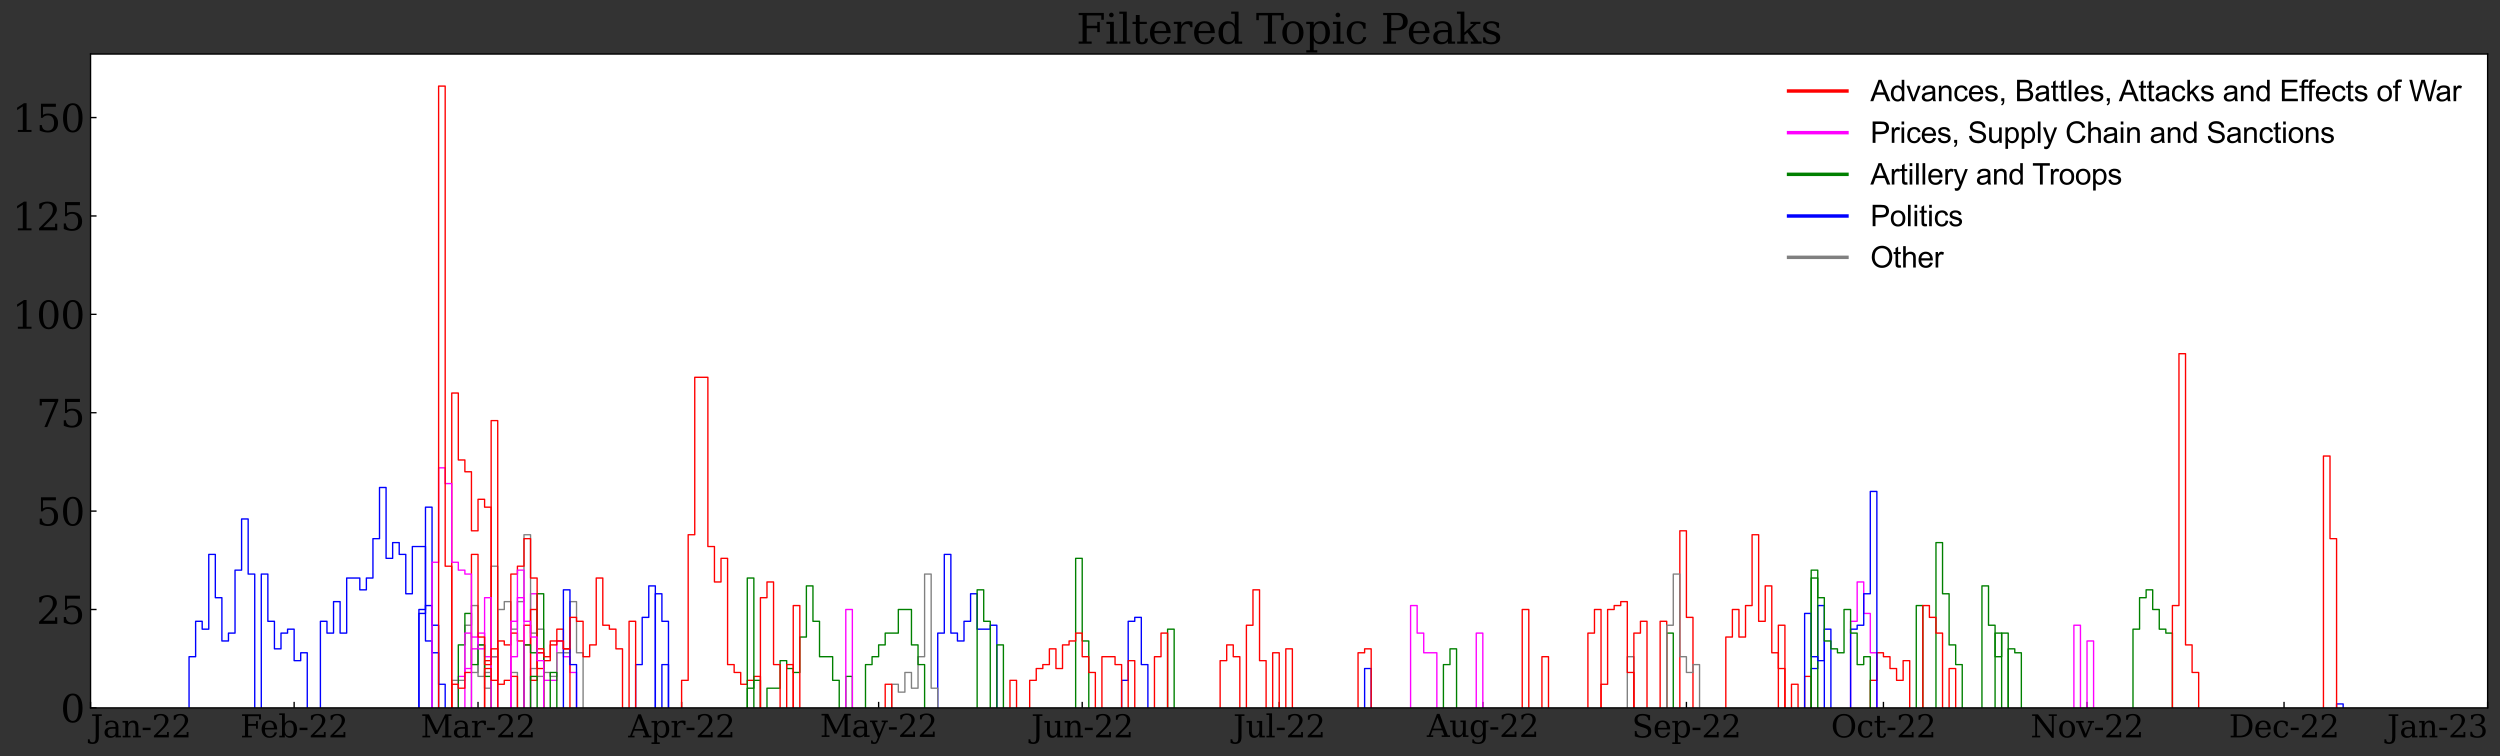 <?xml version="1.0" encoding="utf-8" standalone="no"?>
<!DOCTYPE svg PUBLIC "-//W3C//DTD SVG 1.1//EN"
  "http://www.w3.org/Graphics/SVG/1.1/DTD/svg11.dtd">
<svg xmlns:xlink="http://www.w3.org/1999/xlink" width="1454.892pt" height="440.077pt" viewBox="0 0 1454.892 440.077" xmlns="http://www.w3.org/2000/svg" version="1.1">
 <rect x="0" y="0" width="1454.892" height="440.077" fill="#333333" stroke="none"/>
 <defs>
  <style type="text/css">*{stroke-linejoin: round; stroke-linecap: butt}</style>
 </defs>
 <g id="figure_1">
  <g id="patch_1">
   <path d="M 0 440.077 
L 1454.892 440.077 
L 1454.892 0 
L 0 0 
L 0 440.077 
z
" style="fill: none"/>
  </g>
  <g id="axes_1">
   <g id="patch_2">
    <path d="M 52.693 411.956 
L 1447.693 411.956 
L 1447.693 31.436 
L 52.693 31.436 
z
" style="fill: #ffffff"/>
   </g>
   <g id="matplotlib.axis_1">
    <g id="xtick_1">
     <g id="line2d_1">
      <defs>
       <path id="m084732f94f" d="M 0 0 
L 0 -3.5 
" style="stroke: #000000; stroke-width: 0.8"/>
      </defs>
      <g>
       <use xlink:href="#m084732f94f" x="52.693" y="411.956" style="stroke: #000000; stroke-width: 0.8"/>
      </g>
     </g>
     <g id="text_1">
      <!-- Jan-22 -->
      <g transform="translate(52.693 429.133)scale(0.18 -0.18)">
       <defs>
        <path id="DejaVuSerif-4a" d="M -538 -1119 
L -538 -384 
L -181 -384 
Q -172 -694 -34 -845 
Q 103 -997 378 -997 
Q 750 -997 897 -762 
Q 1044 -528 1044 153 
L 1044 4331 
L 319 4331 
L 319 4666 
L 2272 4666 
L 2272 4331 
L 1678 4331 
L 1678 128 
Q 1678 -644 1368 -987 
Q 1059 -1331 372 -1331 
Q 150 -1331 -79 -1278 
Q -309 -1225 -538 -1119 
z
" transform="scale(0.016)"/>
        <path id="DejaVuSerif-61" d="M 2547 1044 
L 2547 1747 
L 1806 1747 
Q 1378 1747 1168 1562 
Q 959 1378 959 997 
Q 959 650 1171 447 
Q 1384 244 1747 244 
Q 2106 244 2326 466 
Q 2547 688 2547 1044 
z
M 3122 2075 
L 3122 331 
L 3634 331 
L 3634 0 
L 2547 0 
L 2547 359 
Q 2356 128 2106 18 
Q 1856 -91 1522 -91 
Q 969 -91 644 203 
Q 319 497 319 997 
Q 319 1513 691 1797 
Q 1063 2081 1741 2081 
L 2547 2081 
L 2547 2309 
Q 2547 2688 2317 2895 
Q 2088 3103 1672 3103 
Q 1328 3103 1125 2947 
Q 922 2791 872 2484 
L 575 2484 
L 575 3156 
Q 875 3284 1158 3348 
Q 1441 3413 1709 3413 
Q 2400 3413 2761 3070 
Q 3122 2728 3122 2075 
z
" transform="scale(0.016)"/>
        <path id="DejaVuSerif-6e" d="M 263 0 
L 263 331 
L 781 331 
L 781 2988 
L 231 2988 
L 231 3322 
L 1356 3322 
L 1356 2731 
Q 1516 3069 1770 3241 
Q 2025 3413 2363 3413 
Q 2913 3413 3172 3097 
Q 3431 2781 3431 2113 
L 3431 331 
L 3944 331 
L 3944 0 
L 2356 0 
L 2356 331 
L 2853 331 
L 2853 1931 
Q 2853 2541 2703 2767 
Q 2553 2994 2175 2994 
Q 1775 2994 1565 2701 
Q 1356 2409 1356 1850 
L 1356 331 
L 1856 331 
L 1856 0 
L 263 0 
z
" transform="scale(0.016)"/>
        <path id="DejaVuSerif-2d" d="M 281 1959 
L 1881 1959 
L 1881 1472 
L 281 1472 
L 281 1959 
z
" transform="scale(0.016)"/>
        <path id="DejaVuSerif-32" d="M 819 3553 
L 469 3553 
L 469 4384 
Q 803 4563 1142 4656 
Q 1481 4750 1806 4750 
Q 2534 4750 2956 4397 
Q 3378 4044 3378 3438 
Q 3378 2753 2422 1800 
Q 2347 1728 2309 1691 
L 1131 513 
L 3078 513 
L 3078 1088 
L 3444 1088 
L 3444 0 
L 434 0 
L 434 341 
L 1850 1753 
Q 2319 2222 2519 2614 
Q 2719 3006 2719 3438 
Q 2719 3909 2473 4175 
Q 2228 4441 1797 4441 
Q 1350 4441 1106 4219 
Q 863 3997 819 3553 
z
" transform="scale(0.016)"/>
       </defs>
       <use xlink:href="#DejaVuSerif-4a"/>
       <use xlink:href="#DejaVuSerif-61" x="40.088"/>
       <use xlink:href="#DejaVuSerif-6e" x="99.707"/>
       <use xlink:href="#DejaVuSerif-2d" x="164.111"/>
       <use xlink:href="#DejaVuSerif-32" x="197.9"/>
       <use xlink:href="#DejaVuSerif-32" x="261.523"/>
      </g>
     </g>
    </g>
    <g id="xtick_2">
     <g id="line2d_2">
      <g>
       <use xlink:href="#m084732f94f" x="171.172" y="411.956" style="stroke: #000000; stroke-width: 0.8"/>
      </g>
     </g>
     <g id="text_2">
      <!-- Feb-22 -->
      <g transform="translate(139.839 429.133)scale(0.18 -0.18)">
       <defs>
        <path id="DejaVuSerif-46" d="M 353 0 
L 353 331 
L 947 331 
L 947 4331 
L 353 4331 
L 353 4666 
L 4172 4666 
L 4172 3628 
L 3788 3628 
L 3788 4281 
L 1581 4281 
L 1581 2719 
L 3175 2719 
L 3175 3303 
L 3559 3303 
L 3559 1753 
L 3175 1753 
L 3175 2338 
L 1581 2338 
L 1581 331 
L 2328 331 
L 2328 0 
L 353 0 
z
" transform="scale(0.016)"/>
        <path id="DejaVuSerif-65" d="M 3469 1600 
L 991 1600 
L 991 1575 
Q 991 903 1244 561 
Q 1497 219 1991 219 
Q 2369 219 2611 417 
Q 2853 616 2950 1006 
L 3413 1006 
Q 3275 459 2904 184 
Q 2534 -91 1931 -91 
Q 1203 -91 761 389 
Q 319 869 319 1663 
Q 319 2450 753 2931 
Q 1188 3413 1894 3413 
Q 2647 3413 3050 2948 
Q 3453 2484 3469 1600 
z
M 2791 1931 
Q 2772 2513 2545 2808 
Q 2319 3103 1894 3103 
Q 1497 3103 1269 2806 
Q 1041 2509 991 1931 
L 2791 1931 
z
" transform="scale(0.016)"/>
        <path id="DejaVuSerif-62" d="M 738 331 
L 738 4531 
L 184 4531 
L 184 4863 
L 1313 4863 
L 1313 2803 
Q 1481 3116 1742 3264 
Q 2003 3413 2388 3413 
Q 3000 3413 3387 2928 
Q 3775 2444 3775 1663 
Q 3775 881 3387 395 
Q 3000 -91 2388 -91 
Q 2003 -91 1742 57 
Q 1481 206 1313 519 
L 1313 0 
L 184 0 
L 184 331 
L 738 331 
z
M 1313 1497 
Q 1313 897 1542 583 
Q 1772 269 2209 269 
Q 2650 269 2876 622 
Q 3103 975 3103 1663 
Q 3103 2353 2876 2703 
Q 2650 3053 2209 3053 
Q 1772 3053 1542 2737 
Q 1313 2422 1313 1825 
L 1313 1497 
z
" transform="scale(0.016)"/>
       </defs>
       <use xlink:href="#DejaVuSerif-46"/>
       <use xlink:href="#DejaVuSerif-65" x="63.885"/>
       <use xlink:href="#DejaVuSerif-62" x="123.064"/>
       <use xlink:href="#DejaVuSerif-2d" x="187.078"/>
       <use xlink:href="#DejaVuSerif-32" x="220.867"/>
       <use xlink:href="#DejaVuSerif-32" x="284.49"/>
      </g>
     </g>
    </g>
    <g id="xtick_3">
     <g id="line2d_3">
      <g>
       <use xlink:href="#m084732f94f" x="278.186" y="411.956" style="stroke: #000000; stroke-width: 0.8"/>
      </g>
     </g>
     <g id="text_3">
      <!-- Mar-22 -->
      <g transform="translate(244.808 429.133)scale(0.18 -0.18)">
       <defs>
        <path id="DejaVuSerif-4d" d="M 353 0 
L 353 331 
L 947 331 
L 947 4331 
L 319 4331 
L 319 4666 
L 1678 4666 
L 3316 1344 
L 4953 4666 
L 6228 4666 
L 6228 4331 
L 5606 4331 
L 5606 331 
L 6203 331 
L 6203 0 
L 4378 0 
L 4378 331 
L 4972 331 
L 4972 3938 
L 3372 684 
L 2931 684 
L 1331 3938 
L 1331 331 
L 1925 331 
L 1925 0 
L 353 0 
z
" transform="scale(0.016)"/>
        <path id="DejaVuSerif-72" d="M 3059 3328 
L 3059 2497 
L 2728 2497 
Q 2713 2744 2591 2866 
Q 2469 2988 2234 2988 
Q 1809 2988 1582 2694 
Q 1356 2400 1356 1850 
L 1356 331 
L 2022 331 
L 2022 0 
L 263 0 
L 263 331 
L 781 331 
L 781 2994 
L 231 2994 
L 231 3322 
L 1356 3322 
L 1356 2731 
Q 1525 3078 1790 3245 
Q 2056 3413 2438 3413 
Q 2578 3413 2733 3391 
Q 2888 3369 3059 3328 
z
" transform="scale(0.016)"/>
       </defs>
       <use xlink:href="#DejaVuSerif-4d"/>
       <use xlink:href="#DejaVuSerif-61" x="102.393"/>
       <use xlink:href="#DejaVuSerif-72" x="162.012"/>
       <use xlink:href="#DejaVuSerif-2d" x="209.814"/>
       <use xlink:href="#DejaVuSerif-32" x="243.604"/>
       <use xlink:href="#DejaVuSerif-32" x="307.227"/>
      </g>
     </g>
    </g>
    <g id="xtick_4">
     <g id="line2d_4">
      <g>
       <use xlink:href="#m084732f94f" x="396.665" y="411.956" style="stroke: #000000; stroke-width: 0.8"/>
      </g>
     </g>
     <g id="text_4">
      <!-- Apr-22 -->
      <g transform="translate(365.608 429.133)scale(0.18 -0.18)">
       <defs>
        <path id="DejaVuSerif-41" d="M 1281 1691 
L 2994 1691 
L 2138 3909 
L 1281 1691 
z
M -38 0 
L -38 331 
L 372 331 
L 2034 4666 
L 2559 4666 
L 4225 331 
L 4684 331 
L 4684 0 
L 2988 0 
L 2988 331 
L 3506 331 
L 3116 1356 
L 1153 1356 
L 763 331 
L 1275 331 
L 1275 0 
L -38 0 
z
" transform="scale(0.016)"/>
        <path id="DejaVuSerif-70" d="M 1313 1825 
L 1313 1497 
Q 1313 897 1542 583 
Q 1772 269 2209 269 
Q 2650 269 2876 622 
Q 3103 975 3103 1663 
Q 3103 2353 2876 2703 
Q 2650 3053 2209 3053 
Q 1772 3053 1542 2737 
Q 1313 2422 1313 1825 
z
M 738 2988 
L 184 2988 
L 184 3322 
L 1313 3322 
L 1313 2803 
Q 1481 3116 1742 3264 
Q 2003 3413 2388 3413 
Q 3000 3413 3387 2928 
Q 3775 2444 3775 1663 
Q 3775 881 3387 395 
Q 3000 -91 2388 -91 
Q 2003 -91 1742 57 
Q 1481 206 1313 519 
L 1313 -997 
L 1856 -997 
L 1856 -1331 
L 184 -1331 
L 184 -997 
L 738 -997 
L 738 2988 
z
" transform="scale(0.016)"/>
       </defs>
       <use xlink:href="#DejaVuSerif-41"/>
       <use xlink:href="#DejaVuSerif-70" x="72.217"/>
       <use xlink:href="#DejaVuSerif-72" x="136.23"/>
       <use xlink:href="#DejaVuSerif-2d" x="184.033"/>
       <use xlink:href="#DejaVuSerif-32" x="217.822"/>
       <use xlink:href="#DejaVuSerif-32" x="281.445"/>
      </g>
     </g>
    </g>
    <g id="xtick_5">
     <g id="line2d_5">
      <g>
       <use xlink:href="#m084732f94f" x="511.323" y="411.956" style="stroke: #000000; stroke-width: 0.8"/>
      </g>
     </g>
     <g id="text_5">
      <!-- May-22 -->
      <g transform="translate(477.162 428.877)scale(0.18 -0.18)">
       <defs>
        <path id="DejaVuSerif-79" d="M 1381 -609 
L 1600 -56 
L 359 2988 
L -19 2988 
L -19 3322 
L 1509 3322 
L 1509 2988 
L 978 2988 
L 1913 703 
L 2847 2988 
L 2350 2988 
L 2350 3322 
L 3597 3322 
L 3597 2988 
L 3225 2988 
L 1703 -750 
Q 1547 -1138 1356 -1280 
Q 1166 -1422 819 -1422 
Q 672 -1422 517 -1397 
Q 363 -1372 206 -1325 
L 206 -691 
L 500 -691 
Q 519 -903 608 -995 
Q 697 -1088 884 -1088 
Q 1056 -1088 1161 -992 
Q 1266 -897 1381 -609 
z
" transform="scale(0.016)"/>
       </defs>
       <use xlink:href="#DejaVuSerif-4d"/>
       <use xlink:href="#DejaVuSerif-61" x="102.393"/>
       <use xlink:href="#DejaVuSerif-79" x="162.012"/>
       <use xlink:href="#DejaVuSerif-2d" x="218.506"/>
       <use xlink:href="#DejaVuSerif-32" x="252.295"/>
       <use xlink:href="#DejaVuSerif-32" x="315.918"/>
      </g>
     </g>
    </g>
    <g id="xtick_6">
     <g id="line2d_6">
      <g>
       <use xlink:href="#m084732f94f" x="629.802" y="411.956" style="stroke: #000000; stroke-width: 0.8"/>
      </g>
     </g>
     <g id="text_6">
      <!-- Jun-22 -->
      <g transform="translate(600.106 429.133)scale(0.18 -0.18)">
       <defs>
        <path id="DejaVuSerif-75" d="M 2266 3322 
L 3341 3322 
L 3341 331 
L 3884 331 
L 3884 0 
L 2766 0 
L 2766 588 
Q 2606 256 2353 82 
Q 2100 -91 1766 -91 
Q 1213 -91 952 223 
Q 691 538 691 1209 
L 691 2988 
L 172 2988 
L 172 3322 
L 1269 3322 
L 1269 1388 
Q 1269 781 1417 556 
Q 1566 331 1947 331 
Q 2347 331 2556 625 
Q 2766 919 2766 1478 
L 2766 2988 
L 2266 2988 
L 2266 3322 
z
" transform="scale(0.016)"/>
       </defs>
       <use xlink:href="#DejaVuSerif-4a"/>
       <use xlink:href="#DejaVuSerif-75" x="40.088"/>
       <use xlink:href="#DejaVuSerif-6e" x="104.492"/>
       <use xlink:href="#DejaVuSerif-2d" x="168.896"/>
       <use xlink:href="#DejaVuSerif-32" x="202.686"/>
       <use xlink:href="#DejaVuSerif-32" x="266.309"/>
      </g>
     </g>
    </g>
    <g id="xtick_7">
     <g id="line2d_7">
      <g>
       <use xlink:href="#m084732f94f" x="744.46" y="411.956" style="stroke: #000000; stroke-width: 0.8"/>
      </g>
     </g>
     <g id="text_7">
      <!-- Jul-22 -->
      <g transform="translate(717.682 429.133)scale(0.18 -0.18)">
       <defs>
        <path id="DejaVuSerif-6c" d="M 1313 331 
L 1856 331 
L 1856 0 
L 184 0 
L 184 331 
L 738 331 
L 738 4531 
L 184 4531 
L 184 4863 
L 1313 4863 
L 1313 331 
z
" transform="scale(0.016)"/>
       </defs>
       <use xlink:href="#DejaVuSerif-4a"/>
       <use xlink:href="#DejaVuSerif-75" x="40.088"/>
       <use xlink:href="#DejaVuSerif-6c" x="104.492"/>
       <use xlink:href="#DejaVuSerif-2d" x="136.475"/>
       <use xlink:href="#DejaVuSerif-32" x="170.264"/>
       <use xlink:href="#DejaVuSerif-32" x="233.887"/>
      </g>
     </g>
    </g>
    <g id="xtick_8">
     <g id="line2d_8">
      <g>
       <use xlink:href="#m084732f94f" x="862.939" y="411.956" style="stroke: #000000; stroke-width: 0.8"/>
      </g>
     </g>
     <g id="text_8">
      <!-- Aug-22 -->
      <g transform="translate(830.387 428.877)scale(0.18 -0.18)">
       <defs>
        <path id="DejaVuSerif-67" d="M 3359 2988 
L 3359 72 
Q 3359 -644 2965 -1033 
Q 2572 -1422 1844 -1422 
Q 1516 -1422 1216 -1362 
Q 916 -1303 641 -1184 
L 641 -488 
L 941 -488 
Q 997 -813 1206 -963 
Q 1416 -1113 1806 -1113 
Q 2313 -1113 2548 -827 
Q 2784 -541 2784 72 
L 2784 519 
Q 2616 206 2355 57 
Q 2094 -91 1709 -91 
Q 1097 -91 708 395 
Q 319 881 319 1663 
Q 319 2444 706 2928 
Q 1094 3413 1709 3413 
Q 2094 3413 2355 3264 
Q 2616 3116 2784 2803 
L 2784 3322 
L 3909 3322 
L 3909 2988 
L 3359 2988 
z
M 2784 1825 
Q 2784 2422 2554 2737 
Q 2325 3053 1888 3053 
Q 1444 3053 1217 2703 
Q 991 2353 991 1663 
Q 991 975 1217 622 
Q 1444 269 1888 269 
Q 2325 269 2554 583 
Q 2784 897 2784 1497 
L 2784 1825 
z
" transform="scale(0.016)"/>
       </defs>
       <use xlink:href="#DejaVuSerif-41"/>
       <use xlink:href="#DejaVuSerif-75" x="72.217"/>
       <use xlink:href="#DejaVuSerif-67" x="136.621"/>
       <use xlink:href="#DejaVuSerif-2d" x="200.635"/>
       <use xlink:href="#DejaVuSerif-32" x="234.424"/>
       <use xlink:href="#DejaVuSerif-32" x="298.047"/>
      </g>
     </g>
    </g>
    <g id="xtick_9">
     <g id="line2d_9">
      <g>
       <use xlink:href="#m084732f94f" x="981.419" y="411.956" style="stroke: #000000; stroke-width: 0.8"/>
      </g>
     </g>
     <g id="text_9">
      <!-- Sep-22 -->
      <g transform="translate(949.671 429.133)scale(0.18 -0.18)">
       <defs>
        <path id="DejaVuSerif-53" d="M 594 225 
L 594 1288 
L 953 1284 
Q 969 753 1261 498 
Q 1553 244 2150 244 
Q 2706 244 2998 464 
Q 3291 684 3291 1106 
Q 3291 1444 3114 1625 
Q 2938 1806 2369 1978 
L 1753 2163 
Q 1084 2366 811 2669 
Q 538 2972 538 3500 
Q 538 4094 959 4422 
Q 1381 4750 2144 4750 
Q 2469 4750 2856 4679 
Q 3244 4609 3681 4475 
L 3681 3481 
L 3328 3481 
Q 3275 3975 2998 4195 
Q 2722 4416 2156 4416 
Q 1663 4416 1405 4214 
Q 1147 4013 1147 3628 
Q 1147 3294 1340 3103 
Q 1534 2913 2163 2725 
L 2741 2553 
Q 3375 2363 3645 2067 
Q 3916 1772 3916 1275 
Q 3916 597 3481 253 
Q 3047 -91 2188 -91 
Q 1803 -91 1404 -12 
Q 1006 66 594 225 
z
" transform="scale(0.016)"/>
       </defs>
       <use xlink:href="#DejaVuSerif-53"/>
       <use xlink:href="#DejaVuSerif-65" x="68.506"/>
       <use xlink:href="#DejaVuSerif-70" x="127.686"/>
       <use xlink:href="#DejaVuSerif-2d" x="191.699"/>
       <use xlink:href="#DejaVuSerif-32" x="225.488"/>
       <use xlink:href="#DejaVuSerif-32" x="289.111"/>
      </g>
     </g>
    </g>
    <g id="xtick_10">
     <g id="line2d_10">
      <g>
       <use xlink:href="#m084732f94f" x="1096.076" y="411.956" style="stroke: #000000; stroke-width: 0.8"/>
      </g>
     </g>
     <g id="text_10">
      <!-- Oct-22 -->
      <g transform="translate(1065.546 429.133)scale(0.18 -0.18)">
       <defs>
        <path id="DejaVuSerif-4f" d="M 2625 244 
Q 3391 244 3781 770 
Q 4172 1297 4172 2328 
Q 4172 3363 3781 3889 
Q 3391 4416 2625 4416 
Q 1856 4416 1465 3889 
Q 1075 3363 1075 2328 
Q 1075 1297 1465 770 
Q 1856 244 2625 244 
z
M 2625 -91 
Q 2150 -91 1751 65 
Q 1353 222 1050 525 
Q 700 875 529 1319 
Q 359 1763 359 2328 
Q 359 2894 529 3339 
Q 700 3784 1050 4134 
Q 1356 4441 1750 4595 
Q 2144 4750 2625 4750 
Q 3641 4750 4266 4084 
Q 4891 3419 4891 2328 
Q 4891 1769 4719 1320 
Q 4547 872 4197 525 
Q 3891 219 3497 64 
Q 3103 -91 2625 -91 
z
" transform="scale(0.016)"/>
        <path id="DejaVuSerif-63" d="M 3291 997 
Q 3169 466 2822 187 
Q 2475 -91 1925 -91 
Q 1200 -91 759 389 
Q 319 869 319 1663 
Q 319 2459 759 2936 
Q 1200 3413 1925 3413 
Q 2241 3413 2553 3339 
Q 2866 3266 3181 3116 
L 3181 2266 
L 2847 2266 
Q 2781 2703 2561 2903 
Q 2341 3103 1931 3103 
Q 1466 3103 1228 2742 
Q 991 2381 991 1663 
Q 991 944 1227 581 
Q 1463 219 1931 219 
Q 2303 219 2525 412 
Q 2747 606 2828 997 
L 3291 997 
z
" transform="scale(0.016)"/>
        <path id="DejaVuSerif-74" d="M 691 2988 
L 184 2988 
L 184 3322 
L 691 3322 
L 691 4353 
L 1269 4353 
L 1269 3322 
L 2350 3322 
L 2350 2988 
L 1269 2988 
L 1269 878 
Q 1269 456 1350 337 
Q 1431 219 1650 219 
Q 1875 219 1978 351 
Q 2081 484 2088 781 
L 2522 781 
Q 2497 328 2275 118 
Q 2053 -91 1600 -91 
Q 1103 -91 897 129 
Q 691 350 691 878 
L 691 2988 
z
" transform="scale(0.016)"/>
       </defs>
       <use xlink:href="#DejaVuSerif-4f"/>
       <use xlink:href="#DejaVuSerif-63" x="81.982"/>
       <use xlink:href="#DejaVuSerif-74" x="137.988"/>
       <use xlink:href="#DejaVuSerif-2d" x="178.174"/>
       <use xlink:href="#DejaVuSerif-32" x="211.963"/>
       <use xlink:href="#DejaVuSerif-32" x="275.586"/>
      </g>
     </g>
    </g>
    <g id="xtick_11">
     <g id="line2d_11">
      <g>
       <use xlink:href="#m084732f94f" x="1214.556" y="411.956" style="stroke: #000000; stroke-width: 0.8"/>
      </g>
     </g>
     <g id="text_11">
      <!-- Nov-22 -->
      <g transform="translate(1181.683 429.133)scale(0.18 -0.18)">
       <defs>
        <path id="DejaVuSerif-4e" d="M 313 0 
L 313 331 
L 941 331 
L 941 4331 
L 313 4331 
L 313 4666 
L 1509 4666 
L 4306 984 
L 4306 4331 
L 3681 4331 
L 3681 4666 
L 5319 4666 
L 5319 4331 
L 4691 4331 
L 4691 -91 
L 4313 -91 
L 1325 3841 
L 1325 331 
L 1953 331 
L 1953 0 
L 313 0 
z
" transform="scale(0.016)"/>
        <path id="DejaVuSerif-6f" d="M 1925 219 
Q 2388 219 2623 584 
Q 2859 950 2859 1663 
Q 2859 2375 2623 2739 
Q 2388 3103 1925 3103 
Q 1463 3103 1227 2739 
Q 991 2375 991 1663 
Q 991 950 1228 584 
Q 1466 219 1925 219 
z
M 1925 -91 
Q 1200 -91 759 389 
Q 319 869 319 1663 
Q 319 2456 758 2934 
Q 1197 3413 1925 3413 
Q 2653 3413 3092 2934 
Q 3531 2456 3531 1663 
Q 3531 869 3092 389 
Q 2653 -91 1925 -91 
z
" transform="scale(0.016)"/>
        <path id="DejaVuSerif-76" d="M 1581 0 
L 359 2988 
L -19 2988 
L -19 3322 
L 1509 3322 
L 1509 2988 
L 978 2988 
L 1913 703 
L 2847 2988 
L 2350 2988 
L 2350 3322 
L 3597 3322 
L 3597 2988 
L 3225 2988 
L 2003 0 
L 1581 0 
z
" transform="scale(0.016)"/>
       </defs>
       <use xlink:href="#DejaVuSerif-4e"/>
       <use xlink:href="#DejaVuSerif-6f" x="87.5"/>
       <use xlink:href="#DejaVuSerif-76" x="147.705"/>
       <use xlink:href="#DejaVuSerif-2d" x="204.199"/>
       <use xlink:href="#DejaVuSerif-32" x="237.988"/>
       <use xlink:href="#DejaVuSerif-32" x="301.611"/>
      </g>
     </g>
    </g>
    <g id="xtick_12">
     <g id="line2d_12">
      <g>
       <use xlink:href="#m084732f94f" x="1329.213" y="411.956" style="stroke: #000000; stroke-width: 0.8"/>
      </g>
     </g>
     <g id="text_12">
      <!-- Dec-22 -->
      <g transform="translate(1297.136 429.133)scale(0.18 -0.18)">
       <defs>
        <path id="DejaVuSerif-44" d="M 1581 331 
L 2163 331 
Q 3072 331 3558 850 
Q 4044 1369 4044 2338 
Q 4044 3306 3559 3818 
Q 3075 4331 2163 4331 
L 1581 4331 
L 1581 331 
z
M 353 0 
L 353 331 
L 947 331 
L 947 4331 
L 353 4331 
L 353 4666 
L 2209 4666 
Q 3416 4666 4089 4050 
Q 4763 3434 4763 2338 
Q 4763 1238 4088 619 
Q 3413 0 2209 0 
L 353 0 
z
" transform="scale(0.016)"/>
       </defs>
       <use xlink:href="#DejaVuSerif-44"/>
       <use xlink:href="#DejaVuSerif-65" x="80.176"/>
       <use xlink:href="#DejaVuSerif-63" x="139.355"/>
       <use xlink:href="#DejaVuSerif-2d" x="195.361"/>
       <use xlink:href="#DejaVuSerif-32" x="229.15"/>
       <use xlink:href="#DejaVuSerif-32" x="292.773"/>
      </g>
     </g>
    </g>
    <g id="xtick_13">
     <g id="line2d_13">
      <g>
       <use xlink:href="#m084732f94f" x="1447.693" y="411.956" style="stroke: #000000; stroke-width: 0.8"/>
      </g>
     </g>
     <g id="text_13">
      <!-- Jan-23 -->
      <g transform="translate(1389.162 429.133)scale(0.18 -0.18)">
       <defs>
        <path id="DejaVuSerif-33" d="M 622 4469 
Q 988 4606 1323 4678 
Q 1659 4750 1953 4750 
Q 2638 4750 3022 4454 
Q 3406 4159 3406 3634 
Q 3406 3213 3140 2930 
Q 2875 2647 2388 2547 
Q 2963 2466 3280 2130 
Q 3597 1794 3597 1259 
Q 3597 606 3158 257 
Q 2719 -91 1894 -91 
Q 1528 -91 1179 -12 
Q 831 66 488 225 
L 488 1131 
L 838 1131 
Q 869 681 1141 450 
Q 1413 219 1906 219 
Q 2384 219 2661 495 
Q 2938 772 2938 1253 
Q 2938 1803 2653 2086 
Q 2369 2369 1819 2369 
L 1522 2369 
L 1522 2688 
L 1678 2688 
Q 2225 2688 2498 2914 
Q 2772 3141 2772 3597 
Q 2772 4006 2547 4223 
Q 2322 4441 1900 4441 
Q 1478 4441 1245 4241 
Q 1013 4041 972 3647 
L 622 3647 
L 622 4469 
z
" transform="scale(0.016)"/>
       </defs>
       <use xlink:href="#DejaVuSerif-4a"/>
       <use xlink:href="#DejaVuSerif-61" x="40.088"/>
       <use xlink:href="#DejaVuSerif-6e" x="99.707"/>
       <use xlink:href="#DejaVuSerif-2d" x="164.111"/>
       <use xlink:href="#DejaVuSerif-32" x="197.9"/>
       <use xlink:href="#DejaVuSerif-33" x="261.523"/>
      </g>
     </g>
    </g>
   </g>
   <g id="matplotlib.axis_2">
    <g id="ytick_1">
     <g id="line2d_14">
      <defs>
       <path id="m551dc2dbb7" d="M 0 0 
L 3.5 0 
" style="stroke: #000000; stroke-width: 0.8"/>
      </defs>
      <g>
       <use xlink:href="#m551dc2dbb7" x="52.693" y="411.956" style="stroke: #000000; stroke-width: 0.8"/>
      </g>
     </g>
     <g id="text_14">
      <!-- 0 -->
      <g transform="translate(35.195 420.315)scale(0.22 -0.22)">
       <defs>
        <path id="DejaVuSerif-30" d="M 2034 219 
Q 2513 219 2750 744 
Q 2988 1269 2988 2328 
Q 2988 3391 2750 3916 
Q 2513 4441 2034 4441 
Q 1556 4441 1318 3916 
Q 1081 3391 1081 2328 
Q 1081 1269 1318 744 
Q 1556 219 2034 219 
z
M 2034 -91 
Q 1275 -91 848 546 
Q 422 1184 422 2328 
Q 422 3475 848 4112 
Q 1275 4750 2034 4750 
Q 2797 4750 3222 4112 
Q 3647 3475 3647 2328 
Q 3647 1184 3222 546 
Q 2797 -91 2034 -91 
z
" transform="scale(0.016)"/>
       </defs>
       <use xlink:href="#DejaVuSerif-30"/>
      </g>
     </g>
    </g>
    <g id="ytick_2">
     <g id="line2d_15">
      <g>
       <use xlink:href="#m551dc2dbb7" x="52.693" y="354.701" style="stroke: #000000; stroke-width: 0.8"/>
      </g>
     </g>
     <g id="text_15">
      <!-- 25 -->
      <g transform="translate(21.198 363.059)scale(0.22 -0.22)">
       <defs>
        <path id="DejaVuSerif-35" d="M 3219 4666 
L 3219 4153 
L 1081 4153 
L 1081 2816 
Q 1244 2928 1461 2984 
Q 1678 3041 1947 3041 
Q 2703 3041 3140 2622 
Q 3578 2203 3578 1478 
Q 3578 738 3136 323 
Q 2694 -91 1894 -91 
Q 1572 -91 1234 -12 
Q 897 66 544 225 
L 544 1131 
L 897 1131 
Q 925 688 1179 453 
Q 1434 219 1894 219 
Q 2388 219 2653 544 
Q 2919 869 2919 1478 
Q 2919 2084 2655 2407 
Q 2391 2731 1894 2731 
Q 1613 2731 1398 2631 
Q 1184 2531 1019 2322 
L 750 2322 
L 750 4666 
L 3219 4666 
z
" transform="scale(0.016)"/>
       </defs>
       <use xlink:href="#DejaVuSerif-32"/>
       <use xlink:href="#DejaVuSerif-35" x="63.623"/>
      </g>
     </g>
    </g>
    <g id="ytick_3">
     <g id="line2d_16">
      <g>
       <use xlink:href="#m551dc2dbb7" x="52.693" y="297.445" style="stroke: #000000; stroke-width: 0.8"/>
      </g>
     </g>
     <g id="text_16">
      <!-- 50 -->
      <g transform="translate(21.198 305.804)scale(0.22 -0.22)">
       <use xlink:href="#DejaVuSerif-35"/>
       <use xlink:href="#DejaVuSerif-30" x="63.623"/>
      </g>
     </g>
    </g>
    <g id="ytick_4">
     <g id="line2d_17">
      <g>
       <use xlink:href="#m551dc2dbb7" x="52.693" y="240.19" style="stroke: #000000; stroke-width: 0.8"/>
      </g>
     </g>
     <g id="text_17">
      <!-- 75 -->
      <g transform="translate(21.198 248.548)scale(0.22 -0.22)">
       <defs>
        <path id="DejaVuSerif-37" d="M 3609 4347 
L 1784 0 
L 1319 0 
L 3059 4153 
L 903 4153 
L 903 3578 
L 538 3578 
L 538 4666 
L 3609 4666 
L 3609 4347 
z
" transform="scale(0.016)"/>
       </defs>
       <use xlink:href="#DejaVuSerif-37"/>
       <use xlink:href="#DejaVuSerif-35" x="63.623"/>
      </g>
     </g>
    </g>
    <g id="ytick_5">
     <g id="line2d_18">
      <g>
       <use xlink:href="#m551dc2dbb7" x="52.693" y="182.934" style="stroke: #000000; stroke-width: 0.8"/>
      </g>
     </g>
     <g id="text_18">
      <!-- 100 -->
      <g transform="translate(7.2 191.293)scale(0.22 -0.22)">
       <defs>
        <path id="DejaVuSerif-31" d="M 909 0 
L 909 331 
L 1722 331 
L 1722 4213 
L 781 3603 
L 781 4013 
L 1919 4750 
L 2350 4750 
L 2350 331 
L 3163 331 
L 3163 0 
L 909 0 
z
" transform="scale(0.016)"/>
       </defs>
       <use xlink:href="#DejaVuSerif-31"/>
       <use xlink:href="#DejaVuSerif-30" x="63.623"/>
       <use xlink:href="#DejaVuSerif-30" x="127.246"/>
      </g>
     </g>
    </g>
    <g id="ytick_6">
     <g id="line2d_19">
      <g>
       <use xlink:href="#m551dc2dbb7" x="52.693" y="125.679" style="stroke: #000000; stroke-width: 0.8"/>
      </g>
     </g>
     <g id="text_19">
      <!-- 125 -->
      <g transform="translate(7.2 134.037)scale(0.22 -0.22)">
       <use xlink:href="#DejaVuSerif-31"/>
       <use xlink:href="#DejaVuSerif-32" x="63.623"/>
       <use xlink:href="#DejaVuSerif-35" x="127.246"/>
      </g>
     </g>
    </g>
    <g id="ytick_7">
     <g id="line2d_20">
      <g>
       <use xlink:href="#m551dc2dbb7" x="52.693" y="68.423" style="stroke: #000000; stroke-width: 0.8"/>
      </g>
     </g>
     <g id="text_20">
      <!-- 150 -->
      <g transform="translate(7.2 76.782)scale(0.22 -0.22)">
       <use xlink:href="#DejaVuSerif-31"/>
       <use xlink:href="#DejaVuSerif-35" x="63.623"/>
       <use xlink:href="#DejaVuSerif-30" x="127.246"/>
      </g>
     </g>
    </g>
   </g>
   <g id="line2d_21">
    <path d="M -1 423.407 
L 545.72 423.407 
L 545.72 368.442 
L 549.542 368.442 
L 549.542 322.638 
L 553.364 322.638 
L 553.364 368.442 
L 557.186 368.442 
L 557.186 373.023 
L 561.008 373.023 
L 561.008 361.571 
L 564.829 361.571 
L 564.829 345.54 
L 568.651 345.54 
L 568.651 366.152 
L 576.295 366.152 
L 576.295 363.862 
L 580.117 363.862 
L 580.117 423.407 
L 1443.871 423.407 
L 1443.871 423.407 
" clip-path="url(#p877cfae1dc)" style="fill: none; stroke: #0000ff; stroke-width: 0.8; stroke-linecap: square"/>
   </g>
   <g id="line2d_22">
    <path d="M -1 423.407 
L 820.898 423.407 
L 820.898 352.411 
L 824.72 352.411 
L 824.72 368.442 
L 828.542 368.442 
L 828.542 379.893 
L 836.186 379.893 
L 836.186 423.407 
L 859.117 423.407 
L 859.117 368.442 
L 862.939 368.442 
L 862.939 423.407 
L 1206.912 423.407 
L 1206.912 363.862 
L 1210.734 363.862 
L 1210.734 423.407 
L 1214.556 423.407 
L 1214.556 373.023 
L 1218.377 373.023 
L 1218.377 423.407 
L 1443.871 423.407 
L 1443.871 423.407 
" clip-path="url(#p877cfae1dc)" style="fill: none; stroke: #ff00ff; stroke-width: 0.8; stroke-linecap: square"/>
   </g>
   <g id="line2d_23">
    <path d="M -1 423.407 
L 518.966 423.407 
L 518.966 398.215 
L 522.788 398.215 
L 522.788 402.795 
L 526.61 402.795 
L 526.61 391.344 
L 530.432 391.344 
L 530.432 400.505 
L 534.254 400.505 
L 534.254 382.183 
L 538.076 382.183 
L 538.076 334.089 
L 541.898 334.089 
L 541.898 400.505 
L 545.72 400.505 
L 545.72 423.407 
L 947.021 423.407 
L 947.021 382.183 
L 950.843 382.183 
L 950.843 423.407 
L 1443.871 423.407 
L 1443.871 423.407 
" clip-path="url(#p877cfae1dc)" style="fill: none; stroke: #808080; stroke-width: 0.8; stroke-linecap: square"/>
   </g>
   <g id="line2d_24">
    <path d="M -1 423.407 
L 931.734 423.407 
L 931.734 398.215 
L 935.556 398.215 
L 935.556 354.701 
L 939.377 354.701 
L 939.377 352.411 
L 943.199 352.411 
L 943.199 350.12 
L 947.021 350.12 
L 947.021 391.344 
L 950.843 391.344 
L 950.843 423.407 
L 1443.871 423.407 
L 1443.871 423.407 
" clip-path="url(#p877cfae1dc)" style="fill: none; stroke: #ff0000; stroke-width: 0.8; stroke-linecap: square"/>
   </g>
   <g id="line2d_25">
    <path d="M -1 423.407 
L 625.98 423.407 
L 625.98 324.928 
L 629.802 324.928 
L 629.802 373.023 
L 633.624 373.023 
L 633.624 423.407 
L 679.487 423.407 
L 679.487 366.152 
L 683.309 366.152 
L 683.309 423.407 
L 1443.871 423.407 
L 1443.871 423.407 
" clip-path="url(#p877cfae1dc)" style="fill: none; stroke: #008000; stroke-width: 0.8; stroke-linecap: square"/>
   </g>
   <g id="line2d_26">
    <path d="M -1 423.407 
L 1076.966 423.407 
L 1076.966 361.571 
L 1080.788 361.571 
L 1080.788 338.669 
L 1084.61 338.669 
L 1084.61 356.991 
L 1088.432 356.991 
L 1088.432 379.893 
L 1092.254 379.893 
L 1092.254 423.407 
L 1443.871 423.407 
L 1443.871 423.407 
" clip-path="url(#p877cfae1dc)" style="fill: none; stroke: #ff00ff; stroke-width: 0.8; stroke-linecap: square"/>
   </g>
   <g id="line2d_27">
    <path d="M -1 423.407 
L 652.734 423.407 
L 652.734 395.925 
L 656.556 395.925 
L 656.556 361.571 
L 660.377 361.571 
L 660.377 359.281 
L 664.199 359.281 
L 664.199 386.764 
L 668.021 386.764 
L 668.021 423.407 
L 794.145 423.407 
L 794.145 389.054 
L 797.966 389.054 
L 797.966 423.407 
L 1054.035 423.407 
L 1054.035 389.054 
L 1057.857 389.054 
L 1057.857 352.411 
L 1061.679 352.411 
L 1061.679 423.407 
L 1443.871 423.407 
L 1443.871 423.407 
" clip-path="url(#p877cfae1dc)" style="fill: none; stroke: #0000ff; stroke-width: 0.8; stroke-linecap: square"/>
   </g>
   <g id="line2d_28">
    <path d="M -1 423.407 
L 110.021 423.407 
L 110.021 382.183 
L 113.843 382.183 
L 113.843 361.571 
L 117.665 361.571 
L 117.665 366.152 
L 121.487 366.152 
L 121.487 322.638 
L 125.309 322.638 
L 125.309 347.83 
L 129.131 347.83 
L 129.131 373.023 
L 132.953 373.023 
L 132.953 368.442 
L 136.775 368.442 
L 136.775 331.799 
L 140.597 331.799 
L 140.597 302.026 
L 144.419 302.026 
L 144.419 334.089 
L 148.24 334.089 
L 148.24 423.407 
L 152.062 423.407 
L 152.062 334.089 
L 155.884 334.089 
L 155.884 361.571 
L 159.706 361.571 
L 159.706 377.603 
L 163.528 377.603 
L 163.528 368.442 
L 167.35 368.442 
L 167.35 366.152 
L 171.172 366.152 
L 171.172 384.474 
L 174.994 384.474 
L 174.994 379.893 
L 178.816 379.893 
L 178.816 423.407 
L 186.46 423.407 
L 186.46 361.571 
L 190.282 361.571 
L 190.282 368.442 
L 194.103 368.442 
L 194.103 350.12 
L 197.925 350.12 
L 197.925 368.442 
L 201.747 368.442 
L 201.747 336.379 
L 209.391 336.379 
L 209.391 343.25 
L 213.213 343.25 
L 213.213 336.379 
L 217.035 336.379 
L 217.035 313.477 
L 220.857 313.477 
L 220.857 283.704 
L 224.679 283.704 
L 224.679 324.928 
L 228.501 324.928 
L 228.501 315.767 
L 232.323 315.767 
L 232.323 322.638 
L 236.145 322.638 
L 236.145 345.54 
L 239.966 345.54 
L 239.966 318.057 
L 247.61 318.057 
L 247.61 373.023 
L 251.432 373.023 
L 251.432 379.893 
L 255.254 379.893 
L 255.254 423.407 
L 1359.788 423.407 
L 1359.788 409.666 
L 1363.61 409.666 
L 1363.61 423.407 
L 1443.871 423.407 
L 1443.871 423.407 
" clip-path="url(#p877cfae1dc)" style="fill: none; stroke: #0000ff; stroke-width: 0.8; stroke-linecap: square"/>
   </g>
   <g id="line2d_29">
    <path d="M -1 423.407 
L 434.884 423.407 
L 434.884 400.505 
L 438.706 400.505 
L 438.706 395.925 
L 442.528 395.925 
L 442.528 423.407 
L 446.35 423.407 
L 446.35 400.505 
L 453.994 400.505 
L 453.994 384.474 
L 457.816 384.474 
L 457.816 389.054 
L 461.638 389.054 
L 461.638 391.344 
L 465.46 391.344 
L 465.46 370.732 
L 469.282 370.732 
L 469.282 340.959 
L 473.103 340.959 
L 473.103 361.571 
L 476.925 361.571 
L 476.925 382.183 
L 484.569 382.183 
L 484.569 395.925 
L 488.391 395.925 
L 488.391 423.407 
L 492.213 423.407 
L 492.213 393.634 
L 496.035 393.634 
L 496.035 423.407 
L 503.679 423.407 
L 503.679 386.764 
L 507.501 386.764 
L 507.501 382.183 
L 511.323 382.183 
L 511.323 375.313 
L 515.145 375.313 
L 515.145 368.442 
L 522.788 368.442 
L 522.788 354.701 
L 530.432 354.701 
L 530.432 375.313 
L 534.254 375.313 
L 534.254 386.764 
L 538.076 386.764 
L 538.076 423.407 
L 568.651 423.407 
L 568.651 343.25 
L 572.473 343.25 
L 572.473 361.571 
L 576.295 361.571 
L 576.295 423.407 
L 580.117 423.407 
L 580.117 375.313 
L 583.939 375.313 
L 583.939 423.407 
L 1443.871 423.407 
L 1443.871 423.407 
" clip-path="url(#p877cfae1dc)" style="fill: none; stroke: #008000; stroke-width: 0.8; stroke-linecap: square"/>
   </g>
   <g id="line2d_30">
    <path d="M -1 423.407 
L 262.898 423.407 
L 262.898 395.925 
L 270.542 395.925 
L 270.542 363.862 
L 274.364 363.862 
L 274.364 352.411 
L 278.186 352.411 
L 278.186 393.634 
L 282.008 393.634 
L 282.008 391.344 
L 285.829 391.344 
L 285.829 329.508 
L 289.651 329.508 
L 289.651 423.407 
L 297.295 423.407 
L 297.295 391.344 
L 301.117 391.344 
L 301.117 423.407 
L 308.761 423.407 
L 308.761 389.054 
L 312.583 389.054 
L 312.583 366.152 
L 316.405 366.152 
L 316.405 423.407 
L 1443.871 423.407 
L 1443.871 423.407 
" clip-path="url(#p877cfae1dc)" style="fill: none; stroke: #808080; stroke-width: 0.8; stroke-linecap: square"/>
   </g>
   <g id="line2d_31">
    <path d="M -1 423.407 
L 266.72 423.407 
L 266.72 393.634 
L 270.542 393.634 
L 270.542 389.054 
L 274.364 389.054 
L 274.364 377.603 
L 278.186 377.603 
L 278.186 368.442 
L 282.008 368.442 
L 282.008 382.183 
L 289.651 382.183 
L 289.651 423.407 
L 308.761 423.407 
L 308.761 345.54 
L 312.583 345.54 
L 312.583 379.893 
L 316.405 379.893 
L 316.405 395.925 
L 324.049 395.925 
L 324.049 373.023 
L 327.871 373.023 
L 327.871 382.183 
L 331.692 382.183 
L 331.692 391.344 
L 335.514 391.344 
L 335.514 423.407 
L 1443.871 423.407 
L 1443.871 423.407 
" clip-path="url(#p877cfae1dc)" style="fill: none; stroke: #ff00ff; stroke-width: 0.8; stroke-linecap: square"/>
   </g>
   <g id="line2d_32">
    <path d="M -1 423.407 
L 840.008 423.407 
L 840.008 386.764 
L 843.829 386.764 
L 843.829 377.603 
L 847.651 377.603 
L 847.651 423.407 
L 969.953 423.407 
L 969.953 368.442 
L 973.775 368.442 
L 973.775 423.407 
L 1161.049 423.407 
L 1161.049 368.442 
L 1164.871 368.442 
L 1164.871 423.407 
L 1168.693 423.407 
L 1168.693 377.603 
L 1172.514 377.603 
L 1172.514 379.893 
L 1176.336 379.893 
L 1176.336 423.407 
L 1241.309 423.407 
L 1241.309 366.152 
L 1245.131 366.152 
L 1245.131 347.83 
L 1248.953 347.83 
L 1248.953 343.25 
L 1252.775 343.25 
L 1252.775 354.701 
L 1256.597 354.701 
L 1256.597 366.152 
L 1260.419 366.152 
L 1260.419 368.442 
L 1264.24 368.442 
L 1264.24 423.407 
L 1443.871 423.407 
L 1443.871 423.407 
" clip-path="url(#p877cfae1dc)" style="fill: none; stroke: #008000; stroke-width: 0.8; stroke-linecap: square"/>
   </g>
   <g id="line2d_33">
    <path d="M -1 423.407 
L 274.364 423.407 
L 274.364 391.344 
L 278.186 391.344 
L 278.186 375.313 
L 282.008 375.313 
L 282.008 400.505 
L 285.829 400.505 
L 285.829 382.183 
L 289.651 382.183 
L 289.651 354.701 
L 293.473 354.701 
L 293.473 350.12 
L 297.295 350.12 
L 297.295 366.152 
L 301.117 366.152 
L 301.117 350.12 
L 304.939 350.12 
L 304.939 311.187 
L 308.761 311.187 
L 308.761 368.442 
L 312.583 368.442 
L 312.583 393.634 
L 316.405 393.634 
L 316.405 391.344 
L 320.227 391.344 
L 320.227 393.634 
L 324.049 393.634 
L 324.049 379.893 
L 331.692 379.893 
L 331.692 350.12 
L 335.514 350.12 
L 335.514 379.893 
L 339.336 379.893 
L 339.336 423.407 
L 1443.871 423.407 
L 1443.871 423.407 
" clip-path="url(#p877cfae1dc)" style="fill: none; stroke: #808080; stroke-width: 0.8; stroke-linecap: square"/>
   </g>
   <g id="line2d_34">
    <path d="M -1 423.407 
L 396.665 423.407 
L 396.665 395.925 
L 400.487 395.925 
L 400.487 311.187 
L 404.309 311.187 
L 404.309 219.578 
L 411.953 219.578 
L 411.953 318.057 
L 415.775 318.057 
L 415.775 338.669 
L 419.597 338.669 
L 419.597 324.928 
L 423.419 324.928 
L 423.419 386.764 
L 427.24 386.764 
L 427.24 391.344 
L 431.062 391.344 
L 431.062 398.215 
L 434.884 398.215 
L 434.884 395.925 
L 438.706 395.925 
L 438.706 393.634 
L 442.528 393.634 
L 442.528 423.407 
L 1034.925 423.407 
L 1034.925 363.862 
L 1038.747 363.862 
L 1038.747 423.407 
L 1443.871 423.407 
L 1443.871 423.407 
" clip-path="url(#p877cfae1dc)" style="fill: none; stroke: #ff0000; stroke-width: 0.8; stroke-linecap: square"/>
   </g>
   <g id="line2d_35">
    <path d="M -1 423.407 
L 262.898 423.407 
L 262.898 228.739 
L 266.72 228.739 
L 266.72 267.672 
L 270.542 267.672 
L 270.542 274.543 
L 274.364 274.543 
L 274.364 308.896 
L 278.186 308.896 
L 278.186 290.575 
L 282.008 290.575 
L 282.008 295.155 
L 285.829 295.155 
L 285.829 423.407 
L 1443.871 423.407 
L 1443.871 423.407 
" clip-path="url(#p877cfae1dc)" style="fill: none; stroke: #ff0000; stroke-width: 0.8; stroke-linecap: square"/>
   </g>
   <g id="line2d_36">
    <path d="M -1 423.407 
L 282.008 423.407 
L 282.008 384.474 
L 285.829 384.474 
L 285.829 244.77 
L 289.651 244.77 
L 289.651 398.215 
L 293.473 398.215 
L 293.473 395.925 
L 297.295 395.925 
L 297.295 393.634 
L 301.117 393.634 
L 301.117 423.407 
L 304.939 423.407 
L 304.939 363.862 
L 308.761 363.862 
L 308.761 395.925 
L 312.583 395.925 
L 312.583 379.893 
L 316.405 379.893 
L 316.405 423.407 
L 885.871 423.407 
L 885.871 354.701 
L 889.692 354.701 
L 889.692 423.407 
L 897.336 423.407 
L 897.336 382.183 
L 901.158 382.183 
L 901.158 423.407 
L 924.09 423.407 
L 924.09 368.442 
L 927.912 368.442 
L 927.912 354.701 
L 931.734 354.701 
L 931.734 423.407 
L 950.843 423.407 
L 950.843 368.442 
L 954.665 368.442 
L 954.665 361.571 
L 958.487 361.571 
L 958.487 423.407 
L 966.131 423.407 
L 966.131 361.571 
L 969.953 361.571 
L 969.953 423.407 
L 977.597 423.407 
L 977.597 308.896 
L 981.419 308.896 
L 981.419 359.281 
L 985.24 359.281 
L 985.24 423.407 
L 1443.871 423.407 
L 1443.871 423.407 
" clip-path="url(#p877cfae1dc)" style="fill: none; stroke: #ff0000; stroke-width: 0.8; stroke-linecap: square"/>
   </g>
   <g id="line2d_37">
    <path d="M -1 423.407 
L 725.35 423.407 
L 725.35 363.862 
L 729.172 363.862 
L 729.172 343.25 
L 732.994 343.25 
L 732.994 384.474 
L 736.816 384.474 
L 736.816 423.407 
L 740.638 423.407 
L 740.638 379.893 
L 744.46 379.893 
L 744.46 423.407 
L 790.323 423.407 
L 790.323 379.893 
L 794.145 379.893 
L 794.145 377.603 
L 797.966 377.603 
L 797.966 423.407 
L 1443.871 423.407 
L 1443.871 423.407 
" clip-path="url(#p877cfae1dc)" style="fill: none; stroke: #ff0000; stroke-width: 0.8; stroke-linecap: square"/>
   </g>
   <g id="line2d_38">
    <path d="M -1 423.407 
L 1004.35 423.407 
L 1004.35 370.732 
L 1008.172 370.732 
L 1008.172 354.701 
L 1011.994 354.701 
L 1011.994 370.732 
L 1015.816 370.732 
L 1015.816 352.411 
L 1019.638 352.411 
L 1019.638 311.187 
L 1023.46 311.187 
L 1023.46 361.571 
L 1027.282 361.571 
L 1027.282 340.959 
L 1031.103 340.959 
L 1031.103 379.893 
L 1034.925 379.893 
L 1034.925 389.054 
L 1038.747 389.054 
L 1038.747 423.407 
L 1042.569 423.407 
L 1042.569 398.215 
L 1046.391 398.215 
L 1046.391 423.407 
L 1050.213 423.407 
L 1050.213 393.634 
L 1054.035 393.634 
L 1054.035 423.407 
L 1088.432 423.407 
L 1088.432 395.925 
L 1092.254 395.925 
L 1092.254 379.893 
L 1096.076 379.893 
L 1096.076 382.183 
L 1099.898 382.183 
L 1099.898 389.054 
L 1103.72 389.054 
L 1103.72 395.925 
L 1107.542 395.925 
L 1107.542 384.474 
L 1111.364 384.474 
L 1111.364 423.407 
L 1443.871 423.407 
L 1443.871 423.407 
" clip-path="url(#p877cfae1dc)" style="fill: none; stroke: #ff0000; stroke-width: 0.8; stroke-linecap: square"/>
   </g>
   <g id="line2d_39">
    <path d="M -1 423.407 
L 243.788 423.407 
L 243.788 356.991 
L 247.61 356.991 
L 247.61 352.411 
L 251.432 352.411 
L 251.432 423.407 
L 1443.871 423.407 
L 1443.871 423.407 
" clip-path="url(#p877cfae1dc)" style="fill: none; stroke: #0000ff; stroke-width: 0.8; stroke-linecap: square"/>
   </g>
   <g id="line2d_40">
    <path d="M -1 423.407 
L 266.72 423.407 
L 266.72 375.313 
L 270.542 375.313 
L 270.542 356.991 
L 274.364 356.991 
L 274.364 386.764 
L 278.186 386.764 
L 278.186 375.313 
L 282.008 375.313 
L 282.008 393.634 
L 285.829 393.634 
L 285.829 423.407 
L 308.761 423.407 
L 308.761 393.634 
L 312.583 393.634 
L 312.583 423.407 
L 1054.035 423.407 
L 1054.035 336.379 
L 1057.857 336.379 
L 1057.857 423.407 
L 1115.186 423.407 
L 1115.186 352.411 
L 1119.008 352.411 
L 1119.008 423.407 
L 1443.871 423.407 
L 1443.871 423.407 
" clip-path="url(#p877cfae1dc)" style="fill: none; stroke: #008000; stroke-width: 0.8; stroke-linecap: square"/>
   </g>
   <g id="line2d_41">
    <path d="M -1 423.407 
L 492.213 423.407 
L 492.213 354.701 
L 496.035 354.701 
L 496.035 423.407 
L 1443.871 423.407 
L 1443.871 423.407 
" clip-path="url(#p877cfae1dc)" style="fill: none; stroke: #ff00ff; stroke-width: 0.8; stroke-linecap: square"/>
   </g>
   <g id="line2d_42">
    <path d="M -1 423.407 
L 270.542 423.407 
L 270.542 368.442 
L 274.364 368.442 
L 274.364 370.732 
L 278.186 370.732 
L 278.186 377.603 
L 282.008 377.603 
L 282.008 347.83 
L 285.829 347.83 
L 285.829 423.407 
L 1443.871 423.407 
L 1443.871 423.407 
" clip-path="url(#p877cfae1dc)" style="fill: none; stroke: #ff00ff; stroke-width: 0.8; stroke-linecap: square"/>
   </g>
   <g id="line2d_43">
    <path d="M -1 423.407 
L 1126.651 423.407 
L 1126.651 315.767 
L 1130.473 315.767 
L 1130.473 345.54 
L 1134.295 345.54 
L 1134.295 375.313 
L 1138.117 375.313 
L 1138.117 386.764 
L 1141.939 386.764 
L 1141.939 423.407 
L 1153.405 423.407 
L 1153.405 340.959 
L 1157.227 340.959 
L 1157.227 363.862 
L 1161.049 363.862 
L 1161.049 382.183 
L 1164.871 382.183 
L 1164.871 368.442 
L 1168.693 368.442 
L 1168.693 423.407 
L 1443.871 423.407 
L 1443.871 423.407 
" clip-path="url(#p877cfae1dc)" style="fill: none; stroke: #008000; stroke-width: 0.8; stroke-linecap: square"/>
   </g>
   <g id="line2d_44">
    <path d="M -1 423.407 
L 1119.008 423.407 
L 1119.008 352.411 
L 1122.829 352.411 
L 1122.829 359.281 
L 1126.651 359.281 
L 1126.651 368.442 
L 1130.473 368.442 
L 1130.473 423.407 
L 1134.295 423.407 
L 1134.295 389.054 
L 1138.117 389.054 
L 1138.117 423.407 
L 1443.871 423.407 
L 1443.871 423.407 
" clip-path="url(#p877cfae1dc)" style="fill: none; stroke: #ff0000; stroke-width: 0.8; stroke-linecap: square"/>
   </g>
   <g id="line2d_45">
    <path d="M -1 423.407 
L 297.295 423.407 
L 297.295 368.442 
L 301.117 368.442 
L 301.117 373.023 
L 304.939 373.023 
L 304.939 375.313 
L 308.761 375.313 
L 308.761 354.701 
L 312.583 354.701 
L 312.583 389.054 
L 316.405 389.054 
L 316.405 384.474 
L 320.227 384.474 
L 320.227 373.023 
L 324.049 373.023 
L 324.049 366.152 
L 327.871 366.152 
L 327.871 377.603 
L 331.692 377.603 
L 331.692 423.407 
L 1443.871 423.407 
L 1443.871 423.407 
" clip-path="url(#p877cfae1dc)" style="fill: none; stroke: #ff0000; stroke-width: 0.8; stroke-linecap: square"/>
   </g>
   <g id="line2d_46">
    <path d="M -1 423.407 
L 243.788 423.407 
L 243.788 354.701 
L 247.61 354.701 
L 247.61 295.155 
L 251.432 295.155 
L 251.432 363.862 
L 255.254 363.862 
L 255.254 398.215 
L 259.076 398.215 
L 259.076 423.407 
L 1050.213 423.407 
L 1050.213 356.991 
L 1054.035 356.991 
L 1054.035 382.183 
L 1057.857 382.183 
L 1057.857 384.474 
L 1061.679 384.474 
L 1061.679 366.152 
L 1065.501 366.152 
L 1065.501 423.407 
L 1076.966 423.407 
L 1076.966 366.152 
L 1080.788 366.152 
L 1080.788 363.862 
L 1084.61 363.862 
L 1084.61 345.54 
L 1088.432 345.54 
L 1088.432 285.994 
L 1092.254 285.994 
L 1092.254 423.407 
L 1443.871 423.407 
L 1443.871 423.407 
" clip-path="url(#p877cfae1dc)" style="fill: none; stroke: #0000ff; stroke-width: 0.8; stroke-linecap: square"/>
   </g>
   <g id="line2d_47">
    <path d="M -1 423.407 
L 1054.035 423.407 
L 1054.035 331.799 
L 1057.857 331.799 
L 1057.857 347.83 
L 1061.679 347.83 
L 1061.679 373.023 
L 1065.501 373.023 
L 1065.501 377.603 
L 1069.323 377.603 
L 1069.323 379.893 
L 1073.145 379.893 
L 1073.145 354.701 
L 1076.966 354.701 
L 1076.966 368.442 
L 1080.788 368.442 
L 1080.788 386.764 
L 1084.61 386.764 
L 1084.61 382.183 
L 1088.432 382.183 
L 1088.432 423.407 
L 1443.871 423.407 
L 1443.871 423.407 
" clip-path="url(#p877cfae1dc)" style="fill: none; stroke: #008000; stroke-width: 0.8; stroke-linecap: square"/>
   </g>
   <g id="line2d_48">
    <path d="M -1 423.407 
L 369.912 423.407 
L 369.912 386.764 
L 373.734 386.764 
L 373.734 359.281 
L 377.556 359.281 
L 377.556 340.959 
L 381.377 340.959 
L 381.377 423.407 
L 385.199 423.407 
L 385.199 386.764 
L 389.021 386.764 
L 389.021 423.407 
L 1443.871 423.407 
L 1443.871 423.407 
" clip-path="url(#p877cfae1dc)" style="fill: none; stroke: #0000ff; stroke-width: 0.8; stroke-linecap: square"/>
   </g>
   <g id="line2d_49">
    <path d="M -1 423.407 
L 262.898 423.407 
L 262.898 398.215 
L 266.72 398.215 
L 266.72 400.505 
L 270.542 400.505 
L 270.542 391.344 
L 274.364 391.344 
L 274.364 322.638 
L 278.186 322.638 
L 278.186 370.732 
L 282.008 370.732 
L 282.008 386.764 
L 285.829 386.764 
L 285.829 377.603 
L 289.651 377.603 
L 289.651 423.407 
L 1443.871 423.407 
L 1443.871 423.407 
" clip-path="url(#p877cfae1dc)" style="fill: none; stroke: #ff0000; stroke-width: 0.8; stroke-linecap: square"/>
   </g>
   <g id="line2d_50">
    <path d="M -1 423.407 
L 969.953 423.407 
L 969.953 363.862 
L 973.775 363.862 
L 973.775 334.089 
L 977.597 334.089 
L 977.597 382.183 
L 981.419 382.183 
L 981.419 391.344 
L 985.24 391.344 
L 985.24 386.764 
L 989.062 386.764 
L 989.062 423.407 
L 1443.871 423.407 
L 1443.871 423.407 
" clip-path="url(#p877cfae1dc)" style="fill: none; stroke: #808080; stroke-width: 0.8; stroke-linecap: square"/>
   </g>
   <g id="line2d_51">
    <path d="M -1 423.407 
L 304.939 423.407 
L 304.939 375.313 
L 308.761 375.313 
L 308.761 379.893 
L 312.583 379.893 
L 312.583 345.54 
L 316.405 345.54 
L 316.405 423.407 
L 320.227 423.407 
L 320.227 391.344 
L 324.049 391.344 
L 324.049 423.407 
L 434.884 423.407 
L 434.884 336.379 
L 438.706 336.379 
L 438.706 423.407 
L 1443.871 423.407 
L 1443.871 423.407 
" clip-path="url(#p877cfae1dc)" style="fill: none; stroke: #008000; stroke-width: 0.8; stroke-linecap: square"/>
   </g>
   <g id="line2d_52">
    <path d="M -1 423.407 
L 442.528 423.407 
L 442.528 347.83 
L 446.35 347.83 
L 446.35 338.669 
L 450.172 338.669 
L 450.172 386.764 
L 453.994 386.764 
L 453.994 423.407 
L 457.816 423.407 
L 457.816 386.764 
L 461.638 386.764 
L 461.638 423.407 
L 1443.871 423.407 
L 1443.871 423.407 
" clip-path="url(#p877cfae1dc)" style="fill: none; stroke: #ff0000; stroke-width: 0.8; stroke-linecap: square"/>
   </g>
   <g id="line2d_53">
    <path d="M -1 423.407 
L 381.377 423.407 
L 381.377 345.54 
L 385.199 345.54 
L 385.199 361.571 
L 389.021 361.571 
L 389.021 423.407 
L 1443.871 423.407 
L 1443.871 423.407 
" clip-path="url(#p877cfae1dc)" style="fill: none; stroke: #0000ff; stroke-width: 0.8; stroke-linecap: square"/>
   </g>
   <g id="line2d_54">
    <path d="M -1 423.407 
L 327.871 423.407 
L 327.871 343.25 
L 331.692 343.25 
L 331.692 386.764 
L 335.514 386.764 
L 335.514 423.407 
L 1443.871 423.407 
L 1443.871 423.407 
" clip-path="url(#p877cfae1dc)" style="fill: none; stroke: #0000ff; stroke-width: 0.8; stroke-linecap: square"/>
   </g>
   <g id="line2d_55">
    <path d="M -1 423.407 
L 297.295 423.407 
L 297.295 382.183 
L 301.117 382.183 
L 301.117 347.83 
L 304.939 347.83 
L 304.939 423.407 
L 1443.871 423.407 
L 1443.871 423.407 
" clip-path="url(#p877cfae1dc)" style="fill: none; stroke: #ff00ff; stroke-width: 0.8; stroke-linecap: square"/>
   </g>
   <g id="line2d_56">
    <path d="M -1 423.407 
L 1352.145 423.407 
L 1352.145 265.382 
L 1355.966 265.382 
L 1355.966 313.477 
L 1359.788 313.477 
L 1359.788 423.407 
L 1443.871 423.407 
L 1443.871 423.407 
" clip-path="url(#p877cfae1dc)" style="fill: none; stroke: #ff0000; stroke-width: 0.8; stroke-linecap: square"/>
   </g>
   <g id="line2d_57">
    <path d="M -1 423.407 
L 251.432 423.407 
L 251.432 327.218 
L 255.254 327.218 
L 255.254 272.253 
L 259.076 272.253 
L 259.076 281.414 
L 262.898 281.414 
L 262.898 327.218 
L 266.72 327.218 
L 266.72 331.799 
L 270.542 331.799 
L 270.542 334.089 
L 274.364 334.089 
L 274.364 423.407 
L 1443.871 423.407 
L 1443.871 423.407 
" clip-path="url(#p877cfae1dc)" style="fill: none; stroke: #ff00ff; stroke-width: 0.8; stroke-linecap: square"/>
   </g>
   <g id="line2d_58">
    <path d="M -1 423.407 
L 461.638 423.407 
L 461.638 352.411 
L 465.46 352.411 
L 465.46 423.407 
L 515.145 423.407 
L 515.145 398.215 
L 518.966 398.215 
L 518.966 423.407 
L 587.761 423.407 
L 587.761 395.925 
L 591.583 395.925 
L 591.583 423.407 
L 599.227 423.407 
L 599.227 395.925 
L 603.049 395.925 
L 603.049 389.054 
L 606.871 389.054 
L 606.871 386.764 
L 610.692 386.764 
L 610.692 377.603 
L 614.514 377.603 
L 614.514 389.054 
L 618.336 389.054 
L 618.336 375.313 
L 622.158 375.313 
L 622.158 373.023 
L 625.98 373.023 
L 625.98 368.442 
L 629.802 368.442 
L 629.802 382.183 
L 633.624 382.183 
L 633.624 391.344 
L 637.446 391.344 
L 637.446 423.407 
L 641.268 423.407 
L 641.268 382.183 
L 648.912 382.183 
L 648.912 386.764 
L 652.734 386.764 
L 652.734 423.407 
L 656.556 423.407 
L 656.556 384.474 
L 660.377 384.474 
L 660.377 423.407 
L 671.843 423.407 
L 671.843 382.183 
L 675.665 382.183 
L 675.665 368.442 
L 679.487 368.442 
L 679.487 423.407 
L 710.062 423.407 
L 710.062 384.474 
L 713.884 384.474 
L 713.884 375.313 
L 717.706 375.313 
L 717.706 382.183 
L 721.528 382.183 
L 721.528 423.407 
L 748.282 423.407 
L 748.282 377.603 
L 752.103 377.603 
L 752.103 423.407 
L 1443.871 423.407 
L 1443.871 423.407 
" clip-path="url(#p877cfae1dc)" style="fill: none; stroke: #ff0000; stroke-width: 0.8; stroke-linecap: square"/>
   </g>
   <g id="line2d_59">
    <path d="M -1 423.407 
L 255.254 423.407 
L 255.254 50.102 
L 259.076 50.102 
L 259.076 329.508 
L 262.898 329.508 
L 262.898 423.407 
L 1443.871 423.407 
L 1443.871 423.407 
" clip-path="url(#p877cfae1dc)" style="fill: none; stroke: #ff0000; stroke-width: 0.8; stroke-linecap: square"/>
   </g>
   <g id="line2d_60">
    <path d="M -1 423.407 
L 282.008 423.407 
L 282.008 389.054 
L 285.829 389.054 
L 285.829 395.925 
L 289.651 395.925 
L 289.651 373.023 
L 293.473 373.023 
L 293.473 375.313 
L 297.295 375.313 
L 297.295 334.089 
L 301.117 334.089 
L 301.117 329.508 
L 304.939 329.508 
L 304.939 313.477 
L 308.761 313.477 
L 308.761 336.379 
L 312.583 336.379 
L 312.583 377.603 
L 316.405 377.603 
L 316.405 382.183 
L 320.227 382.183 
L 320.227 375.313 
L 324.049 375.313 
L 324.049 373.023 
L 327.871 373.023 
L 327.871 377.603 
L 331.692 377.603 
L 331.692 359.281 
L 335.514 359.281 
L 335.514 361.571 
L 339.336 361.571 
L 339.336 382.183 
L 343.158 382.183 
L 343.158 375.313 
L 346.98 375.313 
L 346.98 336.379 
L 350.802 336.379 
L 350.802 363.862 
L 354.624 363.862 
L 354.624 366.152 
L 358.446 366.152 
L 358.446 377.603 
L 362.268 377.603 
L 362.268 423.407 
L 366.09 423.407 
L 366.09 361.571 
L 369.912 361.571 
L 369.912 423.407 
L 1443.871 423.407 
L 1443.871 423.407 
" clip-path="url(#p877cfae1dc)" style="fill: none; stroke: #ff0000; stroke-width: 0.8; stroke-linecap: square"/>
   </g>
   <g id="line2d_61">
    <path d="M -1 423.407 
L 1264.24 423.407 
L 1264.24 352.411 
L 1268.062 352.411 
L 1268.062 205.836 
L 1271.884 205.836 
L 1271.884 375.313 
L 1275.706 375.313 
L 1275.706 391.344 
L 1279.528 391.344 
L 1279.528 423.407 
L 1443.871 423.407 
L 1443.871 423.407 
" clip-path="url(#p877cfae1dc)" style="fill: none; stroke: #ff0000; stroke-width: 0.8; stroke-linecap: square"/>
   </g>
   <g id="line2d_62">
    <path d="M -1 423.407 
L 297.295 423.407 
L 297.295 361.571 
L 301.117 361.571 
L 301.117 331.799 
L 304.939 331.799 
L 304.939 361.571 
L 308.761 361.571 
L 308.761 370.732 
L 312.583 370.732 
L 312.583 384.474 
L 316.405 384.474 
L 316.405 423.407 
L 1443.871 423.407 
L 1443.871 423.407 
" clip-path="url(#p877cfae1dc)" style="fill: none; stroke: #ff00ff; stroke-width: 0.8; stroke-linecap: square"/>
   </g>
   <g id="patch_3">
    <path d="M 52.693 411.956 
L 52.693 31.436 
" style="fill: none; stroke: #000000; stroke-width: 0.8; stroke-linejoin: miter; stroke-linecap: square"/>
   </g>
   <g id="patch_4">
    <path d="M 1447.693 411.956 
L 1447.693 31.436 
" style="fill: none; stroke: #000000; stroke-width: 0.8; stroke-linejoin: miter; stroke-linecap: square"/>
   </g>
   <g id="patch_5">
    <path d="M 52.693 411.956 
L 1447.693 411.956 
" style="fill: none; stroke: #000000; stroke-width: 0.8; stroke-linejoin: miter; stroke-linecap: square"/>
   </g>
   <g id="patch_6">
    <path d="M 52.693 31.436 
L 1447.693 31.436 
" style="fill: none; stroke: #000000; stroke-width: 0.8; stroke-linejoin: miter; stroke-linecap: square"/>
   </g>
   <g id="text_21">
    <!-- Filtered Topic Peaks -->
    <g transform="translate(626.358 25.436)scale(0.24 -0.24)">
     <defs>
      <path id="DejaVuSerif-69" d="M 622 4353 
Q 622 4497 726 4603 
Q 831 4709 978 4709 
Q 1122 4709 1226 4603 
Q 1331 4497 1331 4353 
Q 1331 4206 1228 4103 
Q 1125 4000 978 4000 
Q 831 4000 726 4103 
Q 622 4206 622 4353 
z
M 1356 331 
L 1900 331 
L 1900 0 
L 231 0 
L 231 331 
L 781 331 
L 781 2988 
L 231 2988 
L 231 3322 
L 1356 3322 
L 1356 331 
z
" transform="scale(0.016)"/>
      <path id="DejaVuSerif-64" d="M 3359 331 
L 3909 331 
L 3909 0 
L 2784 0 
L 2784 519 
Q 2616 206 2355 57 
Q 2094 -91 1709 -91 
Q 1097 -91 708 395 
Q 319 881 319 1663 
Q 319 2444 706 2928 
Q 1094 3413 1709 3413 
Q 2094 3413 2355 3264 
Q 2616 3116 2784 2803 
L 2784 4531 
L 2241 4531 
L 2241 4863 
L 3359 4863 
L 3359 331 
z
M 2784 1497 
L 2784 1825 
Q 2784 2422 2554 2737 
Q 2325 3053 1888 3053 
Q 1444 3053 1217 2703 
Q 991 2353 991 1663 
Q 991 975 1217 622 
Q 1444 269 1888 269 
Q 2325 269 2554 583 
Q 2784 897 2784 1497 
z
" transform="scale(0.016)"/>
      <path id="DejaVuSerif-20" transform="scale(0.016)"/>
      <path id="DejaVuSerif-54" d="M 1222 0 
L 1222 331 
L 1819 331 
L 1819 4294 
L 447 4294 
L 447 3566 
L 63 3566 
L 63 4666 
L 4206 4666 
L 4206 3566 
L 3822 3566 
L 3822 4294 
L 2450 4294 
L 2450 331 
L 3047 331 
L 3047 0 
L 1222 0 
z
" transform="scale(0.016)"/>
      <path id="DejaVuSerif-50" d="M 1581 2375 
L 2406 2375 
Q 2872 2375 3115 2626 
Q 3359 2878 3359 3353 
Q 3359 3831 3115 4081 
Q 2872 4331 2406 4331 
L 1581 4331 
L 1581 2375 
z
M 353 0 
L 353 331 
L 947 331 
L 947 4331 
L 353 4331 
L 353 4666 
L 2559 4666 
Q 3259 4666 3668 4311 
Q 4078 3956 4078 3353 
Q 4078 2753 3668 2397 
Q 3259 2041 2559 2041 
L 1581 2041 
L 1581 331 
L 2303 331 
L 2303 0 
L 353 0 
z
" transform="scale(0.016)"/>
      <path id="DejaVuSerif-6b" d="M 1831 0 
L 219 0 
L 219 331 
L 738 331 
L 738 4531 
L 184 4531 
L 184 4863 
L 1313 4863 
L 1313 1697 
L 2713 2988 
L 2234 2988 
L 2234 3322 
L 3738 3322 
L 3738 2988 
L 3169 2988 
L 2181 2075 
L 3444 331 
L 3922 331 
L 3922 0 
L 2284 0 
L 2284 331 
L 2759 331 
L 1766 1697 
L 1313 1275 
L 1313 331 
L 1831 331 
L 1831 0 
z
" transform="scale(0.016)"/>
      <path id="DejaVuSerif-73" d="M 359 184 
L 359 959 
L 691 959 
Q 703 588 923 403 
Q 1144 219 1575 219 
Q 1963 219 2166 364 
Q 2369 509 2369 788 
Q 2369 1006 2220 1140 
Q 2072 1275 1594 1428 
L 1178 1569 
Q 750 1706 558 1912 
Q 366 2119 366 2438 
Q 366 2894 700 3153 
Q 1034 3413 1625 3413 
Q 1888 3413 2178 3344 
Q 2469 3275 2778 3144 
L 2778 2419 
L 2447 2419 
Q 2434 2741 2221 2922 
Q 2009 3103 1644 3103 
Q 1281 3103 1095 2975 
Q 909 2847 909 2591 
Q 909 2381 1050 2254 
Q 1191 2128 1613 1997 
L 2069 1856 
Q 2541 1709 2748 1489 
Q 2956 1269 2956 922 
Q 2956 450 2595 179 
Q 2234 -91 1600 -91 
Q 1278 -91 972 -22 
Q 666 47 359 184 
z
" transform="scale(0.016)"/>
     </defs>
     <use xlink:href="#DejaVuSerif-46"/>
     <use xlink:href="#DejaVuSerif-69" x="69.385"/>
     <use xlink:href="#DejaVuSerif-6c" x="101.367"/>
     <use xlink:href="#DejaVuSerif-74" x="133.35"/>
     <use xlink:href="#DejaVuSerif-65" x="173.535"/>
     <use xlink:href="#DejaVuSerif-72" x="232.715"/>
     <use xlink:href="#DejaVuSerif-65" x="280.518"/>
     <use xlink:href="#DejaVuSerif-64" x="339.697"/>
     <use xlink:href="#DejaVuSerif-20" x="403.711"/>
     <use xlink:href="#DejaVuSerif-54" x="435.498"/>
     <use xlink:href="#DejaVuSerif-6f" x="494.447"/>
     <use xlink:href="#DejaVuSerif-70" x="554.652"/>
     <use xlink:href="#DejaVuSerif-69" x="618.666"/>
     <use xlink:href="#DejaVuSerif-63" x="650.648"/>
     <use xlink:href="#DejaVuSerif-20" x="706.654"/>
     <use xlink:href="#DejaVuSerif-50" x="738.441"/>
     <use xlink:href="#DejaVuSerif-65" x="801.227"/>
     <use xlink:href="#DejaVuSerif-61" x="860.406"/>
     <use xlink:href="#DejaVuSerif-6b" x="920.025"/>
     <use xlink:href="#DejaVuSerif-73" x="980.621"/>
    </g>
   </g>
   <g id="legend_1">
    <g id="patch_7">
     <path d="M 1037.459 165.877 
L 1435.793 165.877 
Q 1439.193 165.877 1439.193 162.477 
L 1439.193 43.336 
Q 1439.193 39.936 1435.793 39.936 
L 1037.459 39.936 
Q 1034.059 39.936 1034.059 43.336 
L 1034.059 162.477 
Q 1034.059 165.877 1037.459 165.877 
z
" style="fill: #ffffff; opacity: 0.8"/>
    </g>
    <g id="line2d_63">
     <path d="M 1040.859 52.955 
L 1040.859 52.955 
L 1057.859 52.955 
L 1057.859 52.955 
L 1074.859 52.955 
" style="fill: none; stroke: #ff0000; stroke-width: 2; stroke-linecap: square"/>
    </g>
    <g id="text_22">
     <!-- Advances, Battles, Attacks and Effects of War -->
     <g transform="translate(1088.459 58.905)scale(0.17 -0.17)">
      <defs>
       <path id="ArialMT-41" d="M -9 0 
L 1750 4581 
L 2403 4581 
L 4278 0 
L 3588 0 
L 3053 1388 
L 1138 1388 
L 634 0 
L -9 0 
z
M 1313 1881 
L 2866 1881 
L 2388 3150 
Q 2169 3728 2063 4100 
Q 1975 3659 1816 3225 
L 1313 1881 
z
" transform="scale(0.016)"/>
       <path id="ArialMT-64" d="M 2575 0 
L 2575 419 
Q 2259 -75 1647 -75 
Q 1250 -75 917 144 
Q 584 363 401 755 
Q 219 1147 219 1656 
Q 219 2153 384 2558 
Q 550 2963 881 3178 
Q 1213 3394 1622 3394 
Q 1922 3394 2156 3267 
Q 2391 3141 2538 2938 
L 2538 4581 
L 3097 4581 
L 3097 0 
L 2575 0 
z
M 797 1656 
Q 797 1019 1065 703 
Q 1334 388 1700 388 
Q 2069 388 2326 689 
Q 2584 991 2584 1609 
Q 2584 2291 2321 2609 
Q 2059 2928 1675 2928 
Q 1300 2928 1048 2622 
Q 797 2316 797 1656 
z
" transform="scale(0.016)"/>
       <path id="ArialMT-76" d="M 1344 0 
L 81 3319 
L 675 3319 
L 1388 1331 
Q 1503 1009 1600 663 
Q 1675 925 1809 1294 
L 2547 3319 
L 3125 3319 
L 1869 0 
L 1344 0 
z
" transform="scale(0.016)"/>
       <path id="ArialMT-61" d="M 2588 409 
Q 2275 144 1986 34 
Q 1697 -75 1366 -75 
Q 819 -75 525 192 
Q 231 459 231 875 
Q 231 1119 342 1320 
Q 453 1522 633 1644 
Q 813 1766 1038 1828 
Q 1203 1872 1538 1913 
Q 2219 1994 2541 2106 
Q 2544 2222 2544 2253 
Q 2544 2597 2384 2738 
Q 2169 2928 1744 2928 
Q 1347 2928 1158 2789 
Q 969 2650 878 2297 
L 328 2372 
Q 403 2725 575 2942 
Q 747 3159 1072 3276 
Q 1397 3394 1825 3394 
Q 2250 3394 2515 3294 
Q 2781 3194 2906 3042 
Q 3031 2891 3081 2659 
Q 3109 2516 3109 2141 
L 3109 1391 
Q 3109 606 3145 398 
Q 3181 191 3288 0 
L 2700 0 
Q 2613 175 2588 409 
z
M 2541 1666 
Q 2234 1541 1622 1453 
Q 1275 1403 1131 1340 
Q 988 1278 909 1158 
Q 831 1038 831 891 
Q 831 666 1001 516 
Q 1172 366 1500 366 
Q 1825 366 2078 508 
Q 2331 650 2450 897 
Q 2541 1088 2541 1459 
L 2541 1666 
z
" transform="scale(0.016)"/>
       <path id="ArialMT-6e" d="M 422 0 
L 422 3319 
L 928 3319 
L 928 2847 
Q 1294 3394 1984 3394 
Q 2284 3394 2536 3286 
Q 2788 3178 2913 3003 
Q 3038 2828 3088 2588 
Q 3119 2431 3119 2041 
L 3119 0 
L 2556 0 
L 2556 2019 
Q 2556 2363 2490 2533 
Q 2425 2703 2258 2804 
Q 2091 2906 1866 2906 
Q 1506 2906 1245 2678 
Q 984 2450 984 1813 
L 984 0 
L 422 0 
z
" transform="scale(0.016)"/>
       <path id="ArialMT-63" d="M 2588 1216 
L 3141 1144 
Q 3050 572 2676 248 
Q 2303 -75 1759 -75 
Q 1078 -75 664 370 
Q 250 816 250 1647 
Q 250 2184 428 2587 
Q 606 2991 970 3192 
Q 1334 3394 1763 3394 
Q 2303 3394 2647 3120 
Q 2991 2847 3088 2344 
L 2541 2259 
Q 2463 2594 2264 2762 
Q 2066 2931 1784 2931 
Q 1359 2931 1093 2626 
Q 828 2322 828 1663 
Q 828 994 1084 691 
Q 1341 388 1753 388 
Q 2084 388 2306 591 
Q 2528 794 2588 1216 
z
" transform="scale(0.016)"/>
       <path id="ArialMT-65" d="M 2694 1069 
L 3275 997 
Q 3138 488 2766 206 
Q 2394 -75 1816 -75 
Q 1088 -75 661 373 
Q 234 822 234 1631 
Q 234 2469 665 2931 
Q 1097 3394 1784 3394 
Q 2450 3394 2872 2941 
Q 3294 2488 3294 1666 
Q 3294 1616 3291 1516 
L 816 1516 
Q 847 969 1125 678 
Q 1403 388 1819 388 
Q 2128 388 2347 550 
Q 2566 713 2694 1069 
z
M 847 1978 
L 2700 1978 
Q 2663 2397 2488 2606 
Q 2219 2931 1791 2931 
Q 1403 2931 1139 2672 
Q 875 2413 847 1978 
z
" transform="scale(0.016)"/>
       <path id="ArialMT-73" d="M 197 991 
L 753 1078 
Q 800 744 1014 566 
Q 1228 388 1613 388 
Q 2000 388 2187 545 
Q 2375 703 2375 916 
Q 2375 1106 2209 1216 
Q 2094 1291 1634 1406 
Q 1016 1563 777 1677 
Q 538 1791 414 1992 
Q 291 2194 291 2438 
Q 291 2659 392 2848 
Q 494 3038 669 3163 
Q 800 3259 1026 3326 
Q 1253 3394 1513 3394 
Q 1903 3394 2198 3281 
Q 2494 3169 2634 2976 
Q 2775 2784 2828 2463 
L 2278 2388 
Q 2241 2644 2061 2787 
Q 1881 2931 1553 2931 
Q 1166 2931 1000 2803 
Q 834 2675 834 2503 
Q 834 2394 903 2306 
Q 972 2216 1119 2156 
Q 1203 2125 1616 2013 
Q 2213 1853 2448 1751 
Q 2684 1650 2818 1456 
Q 2953 1263 2953 975 
Q 2953 694 2789 445 
Q 2625 197 2315 61 
Q 2006 -75 1616 -75 
Q 969 -75 630 194 
Q 291 463 197 991 
z
" transform="scale(0.016)"/>
       <path id="ArialMT-2c" d="M 569 0 
L 569 641 
L 1209 641 
L 1209 0 
Q 1209 -353 1084 -570 
Q 959 -788 688 -906 
L 531 -666 
Q 709 -588 793 -436 
Q 878 -284 888 0 
L 569 0 
z
" transform="scale(0.016)"/>
       <path id="ArialMT-20" transform="scale(0.016)"/>
       <path id="ArialMT-42" d="M 469 0 
L 469 4581 
L 2188 4581 
Q 2713 4581 3030 4442 
Q 3347 4303 3526 4014 
Q 3706 3725 3706 3409 
Q 3706 3116 3547 2856 
Q 3388 2597 3066 2438 
Q 3481 2316 3704 2022 
Q 3928 1728 3928 1328 
Q 3928 1006 3792 729 
Q 3656 453 3456 303 
Q 3256 153 2954 76 
Q 2653 0 2216 0 
L 469 0 
z
M 1075 2656 
L 2066 2656 
Q 2469 2656 2644 2709 
Q 2875 2778 2992 2937 
Q 3109 3097 3109 3338 
Q 3109 3566 3000 3739 
Q 2891 3913 2687 3977 
Q 2484 4041 1991 4041 
L 1075 4041 
L 1075 2656 
z
M 1075 541 
L 2216 541 
Q 2509 541 2628 563 
Q 2838 600 2978 687 
Q 3119 775 3209 942 
Q 3300 1109 3300 1328 
Q 3300 1584 3169 1773 
Q 3038 1963 2805 2039 
Q 2572 2116 2134 2116 
L 1075 2116 
L 1075 541 
z
" transform="scale(0.016)"/>
       <path id="ArialMT-74" d="M 1650 503 
L 1731 6 
Q 1494 -44 1306 -44 
Q 1000 -44 831 53 
Q 663 150 594 308 
Q 525 466 525 972 
L 525 2881 
L 113 2881 
L 113 3319 
L 525 3319 
L 525 4141 
L 1084 4478 
L 1084 3319 
L 1650 3319 
L 1650 2881 
L 1084 2881 
L 1084 941 
Q 1084 700 1114 631 
Q 1144 563 1211 522 
Q 1278 481 1403 481 
Q 1497 481 1650 503 
z
" transform="scale(0.016)"/>
       <path id="ArialMT-6c" d="M 409 0 
L 409 4581 
L 972 4581 
L 972 0 
L 409 0 
z
" transform="scale(0.016)"/>
       <path id="ArialMT-6b" d="M 425 0 
L 425 4581 
L 988 4581 
L 988 1969 
L 2319 3319 
L 3047 3319 
L 1778 2088 
L 3175 0 
L 2481 0 
L 1384 1697 
L 988 1316 
L 988 0 
L 425 0 
z
" transform="scale(0.016)"/>
       <path id="ArialMT-45" d="M 506 0 
L 506 4581 
L 3819 4581 
L 3819 4041 
L 1113 4041 
L 1113 2638 
L 3647 2638 
L 3647 2100 
L 1113 2100 
L 1113 541 
L 3925 541 
L 3925 0 
L 506 0 
z
" transform="scale(0.016)"/>
       <path id="ArialMT-66" d="M 556 0 
L 556 2881 
L 59 2881 
L 59 3319 
L 556 3319 
L 556 3672 
Q 556 4006 616 4169 
Q 697 4388 901 4523 
Q 1106 4659 1475 4659 
Q 1713 4659 2000 4603 
L 1916 4113 
Q 1741 4144 1584 4144 
Q 1328 4144 1222 4034 
Q 1116 3925 1116 3625 
L 1116 3319 
L 1763 3319 
L 1763 2881 
L 1116 2881 
L 1116 0 
L 556 0 
z
" transform="scale(0.016)"/>
       <path id="ArialMT-6f" d="M 213 1659 
Q 213 2581 725 3025 
Q 1153 3394 1769 3394 
Q 2453 3394 2887 2945 
Q 3322 2497 3322 1706 
Q 3322 1066 3130 698 
Q 2938 331 2570 128 
Q 2203 -75 1769 -75 
Q 1072 -75 642 372 
Q 213 819 213 1659 
z
M 791 1659 
Q 791 1022 1069 705 
Q 1347 388 1769 388 
Q 2188 388 2466 706 
Q 2744 1025 2744 1678 
Q 2744 2294 2464 2611 
Q 2184 2928 1769 2928 
Q 1347 2928 1069 2612 
Q 791 2297 791 1659 
z
" transform="scale(0.016)"/>
       <path id="ArialMT-57" d="M 1294 0 
L 78 4581 
L 700 4581 
L 1397 1578 
Q 1509 1106 1591 641 
Q 1766 1375 1797 1488 
L 2669 4581 
L 3400 4581 
L 4056 2263 
Q 4303 1400 4413 641 
Q 4500 1075 4641 1638 
L 5359 4581 
L 5969 4581 
L 4713 0 
L 4128 0 
L 3163 3491 
Q 3041 3928 3019 4028 
Q 2947 3713 2884 3491 
L 1913 0 
L 1294 0 
z
" transform="scale(0.016)"/>
       <path id="ArialMT-72" d="M 416 0 
L 416 3319 
L 922 3319 
L 922 2816 
Q 1116 3169 1280 3281 
Q 1444 3394 1641 3394 
Q 1925 3394 2219 3213 
L 2025 2691 
Q 1819 2813 1613 2813 
Q 1428 2813 1281 2702 
Q 1134 2591 1072 2394 
Q 978 2094 978 1738 
L 978 0 
L 416 0 
z
" transform="scale(0.016)"/>
      </defs>
      <use xlink:href="#ArialMT-41"/>
      <use xlink:href="#ArialMT-64" x="66.699"/>
      <use xlink:href="#ArialMT-76" x="122.314"/>
      <use xlink:href="#ArialMT-61" x="172.314"/>
      <use xlink:href="#ArialMT-6e" x="227.93"/>
      <use xlink:href="#ArialMT-63" x="283.545"/>
      <use xlink:href="#ArialMT-65" x="333.545"/>
      <use xlink:href="#ArialMT-73" x="389.16"/>
      <use xlink:href="#ArialMT-2c" x="439.16"/>
      <use xlink:href="#ArialMT-20" x="466.943"/>
      <use xlink:href="#ArialMT-42" x="494.727"/>
      <use xlink:href="#ArialMT-61" x="561.426"/>
      <use xlink:href="#ArialMT-74" x="617.041"/>
      <use xlink:href="#ArialMT-74" x="644.824"/>
      <use xlink:href="#ArialMT-6c" x="672.607"/>
      <use xlink:href="#ArialMT-65" x="694.824"/>
      <use xlink:href="#ArialMT-73" x="750.439"/>
      <use xlink:href="#ArialMT-2c" x="800.439"/>
      <use xlink:href="#ArialMT-20" x="828.223"/>
      <use xlink:href="#ArialMT-41" x="850.506"/>
      <use xlink:href="#ArialMT-74" x="917.205"/>
      <use xlink:href="#ArialMT-74" x="944.988"/>
      <use xlink:href="#ArialMT-61" x="972.771"/>
      <use xlink:href="#ArialMT-63" x="1028.387"/>
      <use xlink:href="#ArialMT-6b" x="1078.387"/>
      <use xlink:href="#ArialMT-73" x="1128.387"/>
      <use xlink:href="#ArialMT-20" x="1178.387"/>
      <use xlink:href="#ArialMT-61" x="1206.17"/>
      <use xlink:href="#ArialMT-6e" x="1261.785"/>
      <use xlink:href="#ArialMT-64" x="1317.4"/>
      <use xlink:href="#ArialMT-20" x="1373.016"/>
      <use xlink:href="#ArialMT-45" x="1400.799"/>
      <use xlink:href="#ArialMT-66" x="1467.498"/>
      <use xlink:href="#ArialMT-66" x="1493.531"/>
      <use xlink:href="#ArialMT-65" x="1521.314"/>
      <use xlink:href="#ArialMT-63" x="1576.93"/>
      <use xlink:href="#ArialMT-74" x="1626.93"/>
      <use xlink:href="#ArialMT-73" x="1654.713"/>
      <use xlink:href="#ArialMT-20" x="1704.713"/>
      <use xlink:href="#ArialMT-6f" x="1732.496"/>
      <use xlink:href="#ArialMT-66" x="1788.111"/>
      <use xlink:href="#ArialMT-20" x="1815.895"/>
      <use xlink:href="#ArialMT-57" x="1843.678"/>
      <use xlink:href="#ArialMT-61" x="1934.312"/>
      <use xlink:href="#ArialMT-72" x="1989.928"/>
     </g>
    </g>
    <g id="line2d_64">
     <path d="M 1040.859 77.209 
L 1040.859 77.209 
L 1057.859 77.209 
L 1057.859 77.209 
L 1074.859 77.209 
" style="fill: none; stroke: #ff00ff; stroke-width: 2; stroke-linecap: square"/>
    </g>
    <g id="text_23">
     <!-- Prices, Supply Chain and Sanctions -->
     <g transform="translate(1088.459 83.159)scale(0.17 -0.17)">
      <defs>
       <path id="ArialMT-50" d="M 494 0 
L 494 4581 
L 2222 4581 
Q 2678 4581 2919 4538 
Q 3256 4481 3484 4323 
Q 3713 4166 3852 3881 
Q 3991 3597 3991 3256 
Q 3991 2672 3619 2267 
Q 3247 1863 2275 1863 
L 1100 1863 
L 1100 0 
L 494 0 
z
M 1100 2403 
L 2284 2403 
Q 2872 2403 3119 2622 
Q 3366 2841 3366 3238 
Q 3366 3525 3220 3729 
Q 3075 3934 2838 4000 
Q 2684 4041 2272 4041 
L 1100 4041 
L 1100 2403 
z
" transform="scale(0.016)"/>
       <path id="ArialMT-69" d="M 425 3934 
L 425 4581 
L 988 4581 
L 988 3934 
L 425 3934 
z
M 425 0 
L 425 3319 
L 988 3319 
L 988 0 
L 425 0 
z
" transform="scale(0.016)"/>
       <path id="ArialMT-53" d="M 288 1472 
L 859 1522 
Q 900 1178 1048 958 
Q 1197 738 1509 602 
Q 1822 466 2213 466 
Q 2559 466 2825 569 
Q 3091 672 3220 851 
Q 3350 1031 3350 1244 
Q 3350 1459 3225 1620 
Q 3100 1781 2813 1891 
Q 2628 1963 1997 2114 
Q 1366 2266 1113 2400 
Q 784 2572 623 2826 
Q 463 3081 463 3397 
Q 463 3744 659 4045 
Q 856 4347 1234 4503 
Q 1613 4659 2075 4659 
Q 2584 4659 2973 4495 
Q 3363 4331 3572 4012 
Q 3781 3694 3797 3291 
L 3216 3247 
Q 3169 3681 2898 3903 
Q 2628 4125 2100 4125 
Q 1550 4125 1298 3923 
Q 1047 3722 1047 3438 
Q 1047 3191 1225 3031 
Q 1400 2872 2139 2705 
Q 2878 2538 3153 2413 
Q 3553 2228 3743 1945 
Q 3934 1663 3934 1294 
Q 3934 928 3725 604 
Q 3516 281 3123 101 
Q 2731 -78 2241 -78 
Q 1619 -78 1198 103 
Q 778 284 539 648 
Q 300 1013 288 1472 
z
" transform="scale(0.016)"/>
       <path id="ArialMT-75" d="M 2597 0 
L 2597 488 
Q 2209 -75 1544 -75 
Q 1250 -75 995 37 
Q 741 150 617 320 
Q 494 491 444 738 
Q 409 903 409 1263 
L 409 3319 
L 972 3319 
L 972 1478 
Q 972 1038 1006 884 
Q 1059 663 1231 536 
Q 1403 409 1656 409 
Q 1909 409 2131 539 
Q 2353 669 2445 892 
Q 2538 1116 2538 1541 
L 2538 3319 
L 3100 3319 
L 3100 0 
L 2597 0 
z
" transform="scale(0.016)"/>
       <path id="ArialMT-70" d="M 422 -1272 
L 422 3319 
L 934 3319 
L 934 2888 
Q 1116 3141 1344 3267 
Q 1572 3394 1897 3394 
Q 2322 3394 2647 3175 
Q 2972 2956 3137 2557 
Q 3303 2159 3303 1684 
Q 3303 1175 3120 767 
Q 2938 359 2589 142 
Q 2241 -75 1856 -75 
Q 1575 -75 1351 44 
Q 1128 163 984 344 
L 984 -1272 
L 422 -1272 
z
M 931 1641 
Q 931 1000 1190 694 
Q 1450 388 1819 388 
Q 2194 388 2461 705 
Q 2728 1022 2728 1688 
Q 2728 2322 2467 2637 
Q 2206 2953 1844 2953 
Q 1484 2953 1207 2617 
Q 931 2281 931 1641 
z
" transform="scale(0.016)"/>
       <path id="ArialMT-79" d="M 397 -1278 
L 334 -750 
Q 519 -800 656 -800 
Q 844 -800 956 -737 
Q 1069 -675 1141 -563 
Q 1194 -478 1313 -144 
Q 1328 -97 1363 -6 
L 103 3319 
L 709 3319 
L 1400 1397 
Q 1534 1031 1641 628 
Q 1738 1016 1872 1384 
L 2581 3319 
L 3144 3319 
L 1881 -56 
Q 1678 -603 1566 -809 
Q 1416 -1088 1222 -1217 
Q 1028 -1347 759 -1347 
Q 597 -1347 397 -1278 
z
" transform="scale(0.016)"/>
       <path id="ArialMT-43" d="M 3763 1606 
L 4369 1453 
Q 4178 706 3683 314 
Q 3188 -78 2472 -78 
Q 1731 -78 1267 223 
Q 803 525 561 1097 
Q 319 1669 319 2325 
Q 319 3041 592 3573 
Q 866 4106 1370 4382 
Q 1875 4659 2481 4659 
Q 3169 4659 3637 4309 
Q 4106 3959 4291 3325 
L 3694 3184 
Q 3534 3684 3231 3912 
Q 2928 4141 2469 4141 
Q 1941 4141 1586 3887 
Q 1231 3634 1087 3207 
Q 944 2781 944 2328 
Q 944 1744 1114 1308 
Q 1284 872 1643 656 
Q 2003 441 2422 441 
Q 2931 441 3284 734 
Q 3638 1028 3763 1606 
z
" transform="scale(0.016)"/>
       <path id="ArialMT-68" d="M 422 0 
L 422 4581 
L 984 4581 
L 984 2938 
Q 1378 3394 1978 3394 
Q 2347 3394 2619 3248 
Q 2891 3103 3008 2847 
Q 3125 2591 3125 2103 
L 3125 0 
L 2563 0 
L 2563 2103 
Q 2563 2525 2380 2717 
Q 2197 2909 1863 2909 
Q 1613 2909 1392 2779 
Q 1172 2650 1078 2428 
Q 984 2206 984 1816 
L 984 0 
L 422 0 
z
" transform="scale(0.016)"/>
      </defs>
      <use xlink:href="#ArialMT-50"/>
      <use xlink:href="#ArialMT-72" x="66.699"/>
      <use xlink:href="#ArialMT-69" x="100"/>
      <use xlink:href="#ArialMT-63" x="122.217"/>
      <use xlink:href="#ArialMT-65" x="172.217"/>
      <use xlink:href="#ArialMT-73" x="227.832"/>
      <use xlink:href="#ArialMT-2c" x="277.832"/>
      <use xlink:href="#ArialMT-20" x="305.615"/>
      <use xlink:href="#ArialMT-53" x="333.398"/>
      <use xlink:href="#ArialMT-75" x="400.098"/>
      <use xlink:href="#ArialMT-70" x="455.713"/>
      <use xlink:href="#ArialMT-70" x="511.328"/>
      <use xlink:href="#ArialMT-6c" x="566.943"/>
      <use xlink:href="#ArialMT-79" x="589.16"/>
      <use xlink:href="#ArialMT-20" x="639.16"/>
      <use xlink:href="#ArialMT-43" x="666.943"/>
      <use xlink:href="#ArialMT-68" x="739.16"/>
      <use xlink:href="#ArialMT-61" x="794.775"/>
      <use xlink:href="#ArialMT-69" x="850.391"/>
      <use xlink:href="#ArialMT-6e" x="872.607"/>
      <use xlink:href="#ArialMT-20" x="928.223"/>
      <use xlink:href="#ArialMT-61" x="956.006"/>
      <use xlink:href="#ArialMT-6e" x="1011.621"/>
      <use xlink:href="#ArialMT-64" x="1067.236"/>
      <use xlink:href="#ArialMT-20" x="1122.852"/>
      <use xlink:href="#ArialMT-53" x="1150.635"/>
      <use xlink:href="#ArialMT-61" x="1217.334"/>
      <use xlink:href="#ArialMT-6e" x="1272.949"/>
      <use xlink:href="#ArialMT-63" x="1328.564"/>
      <use xlink:href="#ArialMT-74" x="1378.564"/>
      <use xlink:href="#ArialMT-69" x="1406.348"/>
      <use xlink:href="#ArialMT-6f" x="1428.564"/>
      <use xlink:href="#ArialMT-6e" x="1484.18"/>
      <use xlink:href="#ArialMT-73" x="1539.795"/>
     </g>
    </g>
    <g id="line2d_65">
     <path d="M 1040.859 101.455 
L 1040.859 101.455 
L 1057.859 101.455 
L 1057.859 101.455 
L 1074.859 101.455 
" style="fill: none; stroke: #008000; stroke-width: 2; stroke-linecap: square"/>
    </g>
    <g id="text_24">
     <!-- Artillery and Troops -->
     <g transform="translate(1088.459 107.405)scale(0.17 -0.17)">
      <defs>
       <path id="ArialMT-54" d="M 1659 0 
L 1659 4041 
L 150 4041 
L 150 4581 
L 3781 4581 
L 3781 4041 
L 2266 4041 
L 2266 0 
L 1659 0 
z
" transform="scale(0.016)"/>
      </defs>
      <use xlink:href="#ArialMT-41"/>
      <use xlink:href="#ArialMT-72" x="66.699"/>
      <use xlink:href="#ArialMT-74" x="100"/>
      <use xlink:href="#ArialMT-69" x="127.783"/>
      <use xlink:href="#ArialMT-6c" x="150"/>
      <use xlink:href="#ArialMT-6c" x="172.217"/>
      <use xlink:href="#ArialMT-65" x="194.434"/>
      <use xlink:href="#ArialMT-72" x="250.049"/>
      <use xlink:href="#ArialMT-79" x="283.35"/>
      <use xlink:href="#ArialMT-20" x="333.35"/>
      <use xlink:href="#ArialMT-61" x="361.133"/>
      <use xlink:href="#ArialMT-6e" x="416.748"/>
      <use xlink:href="#ArialMT-64" x="472.363"/>
      <use xlink:href="#ArialMT-20" x="527.979"/>
      <use xlink:href="#ArialMT-54" x="554.012"/>
      <use xlink:href="#ArialMT-72" x="611.346"/>
      <use xlink:href="#ArialMT-6f" x="644.646"/>
      <use xlink:href="#ArialMT-6f" x="700.262"/>
      <use xlink:href="#ArialMT-70" x="755.877"/>
      <use xlink:href="#ArialMT-73" x="811.492"/>
     </g>
    </g>
    <g id="line2d_66">
     <path d="M 1040.859 125.701 
L 1040.859 125.701 
L 1057.859 125.701 
L 1057.859 125.701 
L 1074.859 125.701 
" style="fill: none; stroke: #0000ff; stroke-width: 2; stroke-linecap: square"/>
    </g>
    <g id="text_25">
     <!-- Politics -->
     <g transform="translate(1088.459 131.651)scale(0.17 -0.17)">
      <use xlink:href="#ArialMT-50"/>
      <use xlink:href="#ArialMT-6f" x="66.699"/>
      <use xlink:href="#ArialMT-6c" x="122.314"/>
      <use xlink:href="#ArialMT-69" x="144.531"/>
      <use xlink:href="#ArialMT-74" x="166.748"/>
      <use xlink:href="#ArialMT-69" x="194.531"/>
      <use xlink:href="#ArialMT-63" x="216.748"/>
      <use xlink:href="#ArialMT-73" x="266.748"/>
     </g>
    </g>
    <g id="line2d_67">
     <path d="M 1040.859 149.748 
L 1040.859 149.748 
L 1057.859 149.748 
L 1057.859 149.748 
L 1074.859 149.748 
" style="fill: none; stroke: #808080; stroke-width: 2; stroke-linecap: square"/>
    </g>
    <g id="text_26">
     <!-- Other -->
     <g transform="translate(1088.459 155.698)scale(0.17 -0.17)">
      <defs>
       <path id="ArialMT-4f" d="M 309 2231 
Q 309 3372 921 4017 
Q 1534 4663 2503 4663 
Q 3138 4663 3647 4359 
Q 4156 4056 4423 3514 
Q 4691 2972 4691 2284 
Q 4691 1588 4409 1038 
Q 4128 488 3612 205 
Q 3097 -78 2500 -78 
Q 1853 -78 1343 234 
Q 834 547 571 1087 
Q 309 1628 309 2231 
z
M 934 2222 
Q 934 1394 1379 917 
Q 1825 441 2497 441 
Q 3181 441 3623 922 
Q 4066 1403 4066 2288 
Q 4066 2847 3877 3264 
Q 3688 3681 3323 3911 
Q 2959 4141 2506 4141 
Q 1863 4141 1398 3698 
Q 934 3256 934 2222 
z
" transform="scale(0.016)"/>
      </defs>
      <use xlink:href="#ArialMT-4f"/>
      <use xlink:href="#ArialMT-74" x="77.783"/>
      <use xlink:href="#ArialMT-68" x="105.566"/>
      <use xlink:href="#ArialMT-65" x="161.182"/>
      <use xlink:href="#ArialMT-72" x="216.797"/>
     </g>
    </g>
   </g>
  </g>
 </g>
 <defs>
  <clipPath id="p877cfae1dc">
   <rect x="52.693" y="31.436" width="1395" height="380.52"/>
  </clipPath>
 </defs>
</svg>
